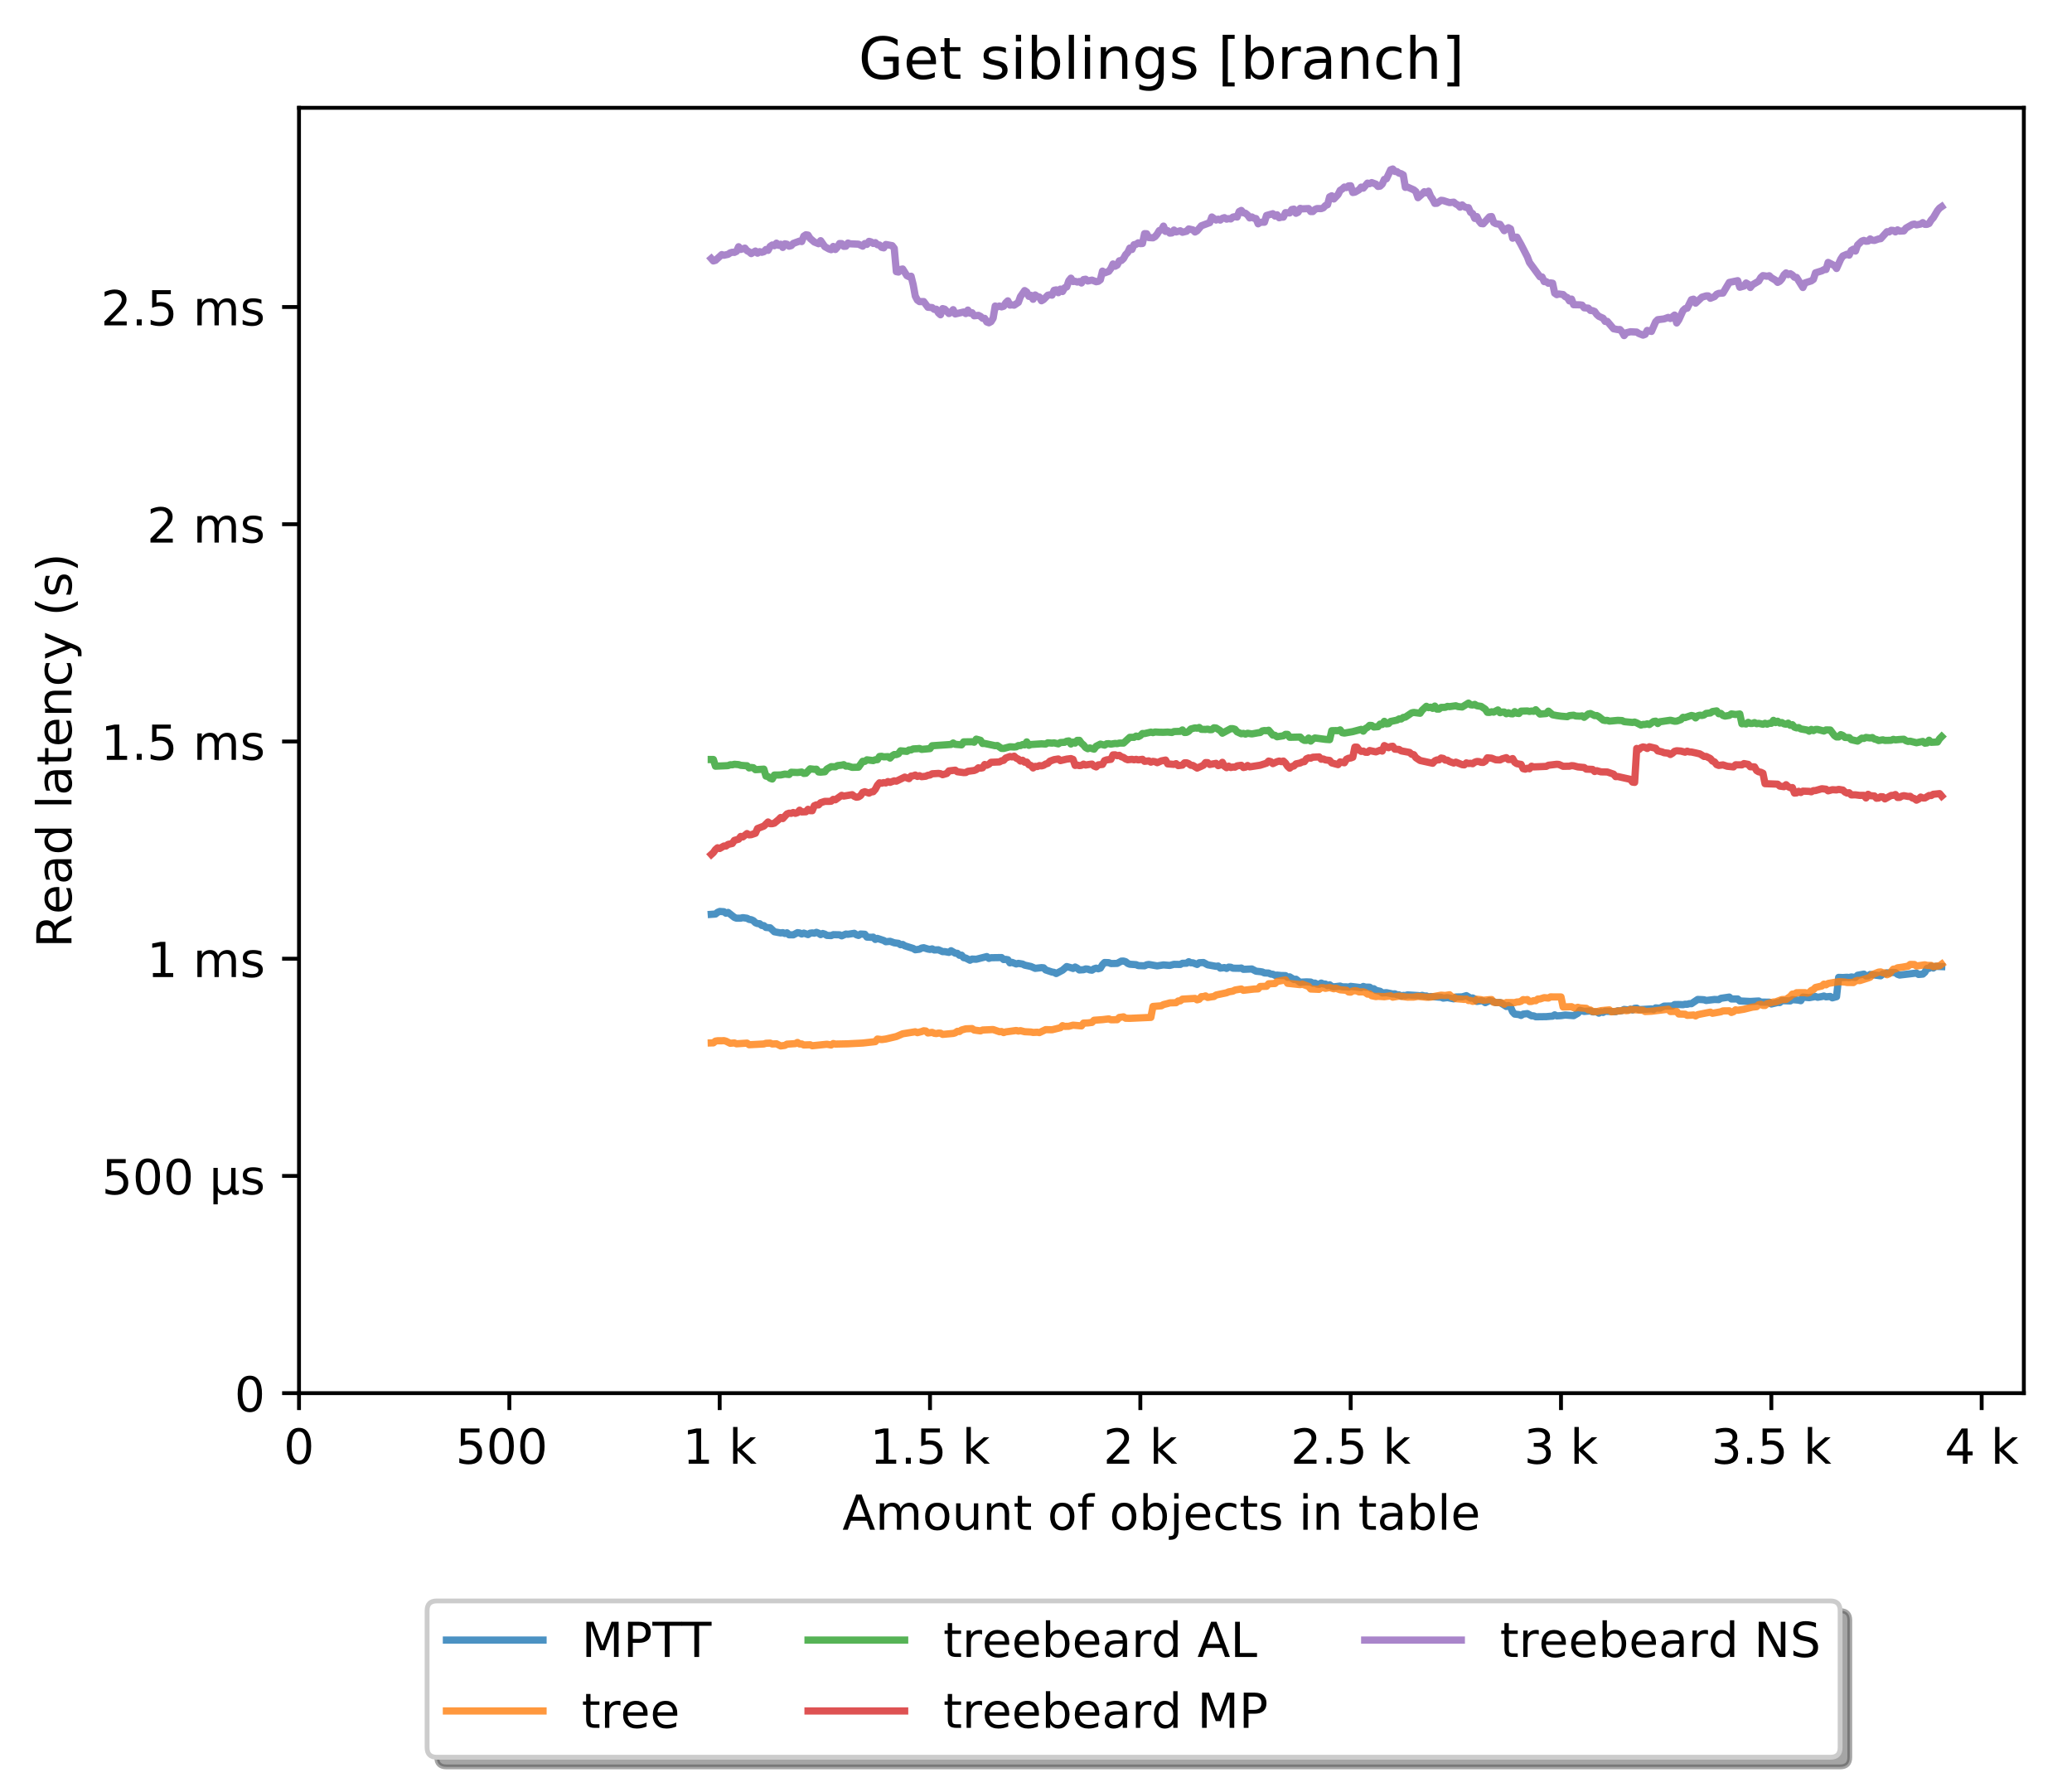 <?xml version="1.0" encoding="utf-8" standalone="no"?>
<!DOCTYPE svg PUBLIC "-//W3C//DTD SVG 1.1//EN"
  "http://www.w3.org/Graphics/SVG/1.1/DTD/svg11.dtd">
<!-- Created with matplotlib (http://matplotlib.org/) -->
<svg height="371pt" version="1.1" viewBox="0 0 429 371" width="429pt" xmlns="http://www.w3.org/2000/svg" xmlns:xlink="http://www.w3.org/1999/xlink">
 <defs>
  <style type="text/css">
*{stroke-linecap:butt;stroke-linejoin:round;}
  </style>
 </defs>
 <g id="figure_1">
  <g id="patch_1">
   <path d="M 0 371.002 
L 429.729 371.002 
L 429.729 0 
L 0 0 
z
" style="fill:#ffffff;"/>
  </g>
  <g id="axes_1">
   <g id="patch_2">
    <path d="M 61.909 288.43 
L 419.029 288.43 
L 419.029 22.318 
L 61.909 22.318 
z
" style="fill:#ffffff;"/>
   </g>
   <g id="matplotlib.axis_1">
    <g id="xtick_1">
     <g id="line2d_1">
      <defs>
       <path d="M 0 0 
L 0 3.5 
" id="mb710f65543" style="stroke:#000000;stroke-width:0.8;"/>
      </defs>
      <g>
       <use style="stroke:#000000;stroke-width:0.8;" x="61.909" xlink:href="#mb710f65543" y="288.43"/>
      </g>
     </g>
     <g id="text_1">
      <!-- 0 -->
      <defs>
       <path d="M 31.781 66.406 
Q 24.172 66.406 20.328 58.906 
Q 16.5 51.422 16.5 36.375 
Q 16.5 21.391 20.328 13.891 
Q 24.172 6.391 31.781 6.391 
Q 39.453 6.391 43.281 13.891 
Q 47.125 21.391 47.125 36.375 
Q 47.125 51.422 43.281 58.906 
Q 39.453 66.406 31.781 66.406 
z
M 31.781 74.219 
Q 44.047 74.219 50.516 64.516 
Q 56.984 54.828 56.984 36.375 
Q 56.984 17.969 50.516 8.266 
Q 44.047 -1.422 31.781 -1.422 
Q 19.531 -1.422 13.062 8.266 
Q 6.594 17.969 6.594 36.375 
Q 6.594 54.828 13.062 64.516 
Q 19.531 74.219 31.781 74.219 
z
" id="DejaVuSans-30"/>
      </defs>
      <g transform="translate(58.728 303.029)scale(0.1 -0.1)">
       <use xlink:href="#DejaVuSans-30"/>
      </g>
     </g>
    </g>
    <g id="xtick_2">
     <g id="line2d_2">
      <g>
       <use style="stroke:#000000;stroke-width:0.8;" x="105.458" xlink:href="#mb710f65543" y="288.43"/>
      </g>
     </g>
     <g id="text_2">
      <!-- 500  -->
      <defs>
       <path d="M 10.797 72.906 
L 49.516 72.906 
L 49.516 64.594 
L 19.828 64.594 
L 19.828 46.734 
Q 21.969 47.469 24.109 47.828 
Q 26.266 48.188 28.422 48.188 
Q 40.625 48.188 47.75 41.5 
Q 54.891 34.812 54.891 23.391 
Q 54.891 11.625 47.562 5.094 
Q 40.234 -1.422 26.906 -1.422 
Q 22.312 -1.422 17.547 -0.641 
Q 12.797 0.141 7.719 1.703 
L 7.719 11.625 
Q 12.109 9.234 16.797 8.062 
Q 21.484 6.891 26.703 6.891 
Q 35.156 6.891 40.078 11.328 
Q 45.016 15.766 45.016 23.391 
Q 45.016 31 40.078 35.438 
Q 35.156 39.891 26.703 39.891 
Q 22.75 39.891 18.812 39.016 
Q 14.891 38.141 10.797 36.281 
z
" id="DejaVuSans-35"/>
       <path id="DejaVuSans-20"/>
      </defs>
      <g transform="translate(94.325 303.029)scale(0.1 -0.1)">
       <use xlink:href="#DejaVuSans-35"/>
       <use x="63.623" xlink:href="#DejaVuSans-30"/>
       <use x="127.246" xlink:href="#DejaVuSans-30"/>
       <use x="190.869" xlink:href="#DejaVuSans-20"/>
      </g>
     </g>
    </g>
    <g id="xtick_3">
     <g id="line2d_3">
      <g>
       <use style="stroke:#000000;stroke-width:0.8;" x="149.007" xlink:href="#mb710f65543" y="288.43"/>
      </g>
     </g>
     <g id="text_3">
      <!-- 1 k -->
      <defs>
       <path d="M 12.406 8.297 
L 28.516 8.297 
L 28.516 63.922 
L 10.984 60.406 
L 10.984 69.391 
L 28.422 72.906 
L 38.281 72.906 
L 38.281 8.297 
L 54.391 8.297 
L 54.391 0 
L 12.406 0 
z
" id="DejaVuSans-31"/>
       <path d="M 9.078 75.984 
L 18.109 75.984 
L 18.109 31.109 
L 44.922 54.688 
L 56.391 54.688 
L 27.391 29.109 
L 57.625 0 
L 45.906 0 
L 18.109 26.703 
L 18.109 0 
L 9.078 0 
z
" id="DejaVuSans-6b"/>
      </defs>
      <g transform="translate(141.341 303.029)scale(0.1 -0.1)">
       <use xlink:href="#DejaVuSans-31"/>
       <use x="63.623" xlink:href="#DejaVuSans-20"/>
       <use x="95.41" xlink:href="#DejaVuSans-6b"/>
      </g>
     </g>
    </g>
    <g id="xtick_4">
     <g id="line2d_4">
      <g>
       <use style="stroke:#000000;stroke-width:0.8;" x="192.555" xlink:href="#mb710f65543" y="288.43"/>
      </g>
     </g>
     <g id="text_4">
      <!-- 1.5 k -->
      <defs>
       <path d="M 10.688 12.406 
L 21 12.406 
L 21 0 
L 10.688 0 
z
" id="DejaVuSans-2e"/>
      </defs>
      <g transform="translate(180.119 303.029)scale(0.1 -0.1)">
       <use xlink:href="#DejaVuSans-31"/>
       <use x="63.623" xlink:href="#DejaVuSans-2e"/>
       <use x="95.41" xlink:href="#DejaVuSans-35"/>
       <use x="159.033" xlink:href="#DejaVuSans-20"/>
       <use x="190.82" xlink:href="#DejaVuSans-6b"/>
      </g>
     </g>
    </g>
    <g id="xtick_5">
     <g id="line2d_5">
      <g>
       <use style="stroke:#000000;stroke-width:0.8;" x="236.104" xlink:href="#mb710f65543" y="288.43"/>
      </g>
     </g>
     <g id="text_5">
      <!-- 2 k -->
      <defs>
       <path d="M 19.188 8.297 
L 53.609 8.297 
L 53.609 0 
L 7.328 0 
L 7.328 8.297 
Q 12.938 14.109 22.625 23.891 
Q 32.328 33.688 34.812 36.531 
Q 39.547 41.844 41.422 45.531 
Q 43.312 49.219 43.312 52.781 
Q 43.312 58.594 39.234 62.25 
Q 35.156 65.922 28.609 65.922 
Q 23.969 65.922 18.812 64.312 
Q 13.672 62.703 7.812 59.422 
L 7.812 69.391 
Q 13.766 71.781 18.938 73 
Q 24.125 74.219 28.422 74.219 
Q 39.75 74.219 46.484 68.547 
Q 53.219 62.891 53.219 53.422 
Q 53.219 48.922 51.531 44.891 
Q 49.859 40.875 45.406 35.406 
Q 44.188 33.984 37.641 27.219 
Q 31.109 20.453 19.188 8.297 
z
" id="DejaVuSans-32"/>
      </defs>
      <g transform="translate(228.438 303.029)scale(0.1 -0.1)">
       <use xlink:href="#DejaVuSans-32"/>
       <use x="63.623" xlink:href="#DejaVuSans-20"/>
       <use x="95.41" xlink:href="#DejaVuSans-6b"/>
      </g>
     </g>
    </g>
    <g id="xtick_6">
     <g id="line2d_6">
      <g>
       <use style="stroke:#000000;stroke-width:0.8;" x="279.652" xlink:href="#mb710f65543" y="288.43"/>
      </g>
     </g>
     <g id="text_6">
      <!-- 2.5 k -->
      <g transform="translate(267.216 303.029)scale(0.1 -0.1)">
       <use xlink:href="#DejaVuSans-32"/>
       <use x="63.623" xlink:href="#DejaVuSans-2e"/>
       <use x="95.41" xlink:href="#DejaVuSans-35"/>
       <use x="159.033" xlink:href="#DejaVuSans-20"/>
       <use x="190.82" xlink:href="#DejaVuSans-6b"/>
      </g>
     </g>
    </g>
    <g id="xtick_7">
     <g id="line2d_7">
      <g>
       <use style="stroke:#000000;stroke-width:0.8;" x="323.201" xlink:href="#mb710f65543" y="288.43"/>
      </g>
     </g>
     <g id="text_7">
      <!-- 3 k -->
      <defs>
       <path d="M 40.578 39.312 
Q 47.656 37.797 51.625 33 
Q 55.609 28.219 55.609 21.188 
Q 55.609 10.406 48.188 4.484 
Q 40.766 -1.422 27.094 -1.422 
Q 22.516 -1.422 17.656 -0.516 
Q 12.797 0.391 7.625 2.203 
L 7.625 11.719 
Q 11.719 9.328 16.594 8.109 
Q 21.484 6.891 26.812 6.891 
Q 36.078 6.891 40.938 10.547 
Q 45.797 14.203 45.797 21.188 
Q 45.797 27.641 41.281 31.266 
Q 36.766 34.906 28.719 34.906 
L 20.219 34.906 
L 20.219 43.016 
L 29.109 43.016 
Q 36.375 43.016 40.234 45.922 
Q 44.094 48.828 44.094 54.297 
Q 44.094 59.906 40.109 62.906 
Q 36.141 65.922 28.719 65.922 
Q 24.656 65.922 20.016 65.031 
Q 15.375 64.156 9.812 62.312 
L 9.812 71.094 
Q 15.438 72.656 20.344 73.438 
Q 25.25 74.219 29.594 74.219 
Q 40.828 74.219 47.359 69.109 
Q 53.906 64.016 53.906 55.328 
Q 53.906 49.266 50.438 45.094 
Q 46.969 40.922 40.578 39.312 
z
" id="DejaVuSans-33"/>
      </defs>
      <g transform="translate(315.535 303.029)scale(0.1 -0.1)">
       <use xlink:href="#DejaVuSans-33"/>
       <use x="63.623" xlink:href="#DejaVuSans-20"/>
       <use x="95.41" xlink:href="#DejaVuSans-6b"/>
      </g>
     </g>
    </g>
    <g id="xtick_8">
     <g id="line2d_8">
      <g>
       <use style="stroke:#000000;stroke-width:0.8;" x="366.749" xlink:href="#mb710f65543" y="288.43"/>
      </g>
     </g>
     <g id="text_8">
      <!-- 3.5 k -->
      <g transform="translate(354.313 303.029)scale(0.1 -0.1)">
       <use xlink:href="#DejaVuSans-33"/>
       <use x="63.623" xlink:href="#DejaVuSans-2e"/>
       <use x="95.41" xlink:href="#DejaVuSans-35"/>
       <use x="159.033" xlink:href="#DejaVuSans-20"/>
       <use x="190.82" xlink:href="#DejaVuSans-6b"/>
      </g>
     </g>
    </g>
    <g id="xtick_9">
     <g id="line2d_9">
      <g>
       <use style="stroke:#000000;stroke-width:0.8;" x="410.298" xlink:href="#mb710f65543" y="288.43"/>
      </g>
     </g>
     <g id="text_9">
      <!-- 4 k -->
      <defs>
       <path d="M 37.797 64.312 
L 12.891 25.391 
L 37.797 25.391 
z
M 35.203 72.906 
L 47.609 72.906 
L 47.609 25.391 
L 58.016 25.391 
L 58.016 17.188 
L 47.609 17.188 
L 47.609 0 
L 37.797 0 
L 37.797 17.188 
L 4.891 17.188 
L 4.891 26.703 
z
" id="DejaVuSans-34"/>
      </defs>
      <g transform="translate(402.632 303.029)scale(0.1 -0.1)">
       <use xlink:href="#DejaVuSans-34"/>
       <use x="63.623" xlink:href="#DejaVuSans-20"/>
       <use x="95.41" xlink:href="#DejaVuSans-6b"/>
      </g>
     </g>
    </g>
    <g id="text_10">
     <!-- Amount of objects in table -->
     <defs>
      <path d="M 34.188 63.188 
L 20.797 26.906 
L 47.609 26.906 
z
M 28.609 72.906 
L 39.797 72.906 
L 67.578 0 
L 57.328 0 
L 50.688 18.703 
L 17.828 18.703 
L 11.188 0 
L 0.781 0 
z
" id="DejaVuSans-41"/>
      <path d="M 52 44.188 
Q 55.375 50.25 60.062 53.125 
Q 64.75 56 71.094 56 
Q 79.641 56 84.281 50.016 
Q 88.922 44.047 88.922 33.016 
L 88.922 0 
L 79.891 0 
L 79.891 32.719 
Q 79.891 40.578 77.094 44.375 
Q 74.312 48.188 68.609 48.188 
Q 61.625 48.188 57.562 43.547 
Q 53.516 38.922 53.516 30.906 
L 53.516 0 
L 44.484 0 
L 44.484 32.719 
Q 44.484 40.625 41.703 44.406 
Q 38.922 48.188 33.109 48.188 
Q 26.219 48.188 22.156 43.531 
Q 18.109 38.875 18.109 30.906 
L 18.109 0 
L 9.078 0 
L 9.078 54.688 
L 18.109 54.688 
L 18.109 46.188 
Q 21.188 51.219 25.484 53.609 
Q 29.781 56 35.688 56 
Q 41.656 56 45.828 52.969 
Q 50 49.953 52 44.188 
z
" id="DejaVuSans-6d"/>
      <path d="M 30.609 48.391 
Q 23.391 48.391 19.188 42.75 
Q 14.984 37.109 14.984 27.297 
Q 14.984 17.484 19.156 11.844 
Q 23.344 6.203 30.609 6.203 
Q 37.797 6.203 41.984 11.859 
Q 46.188 17.531 46.188 27.297 
Q 46.188 37.016 41.984 42.703 
Q 37.797 48.391 30.609 48.391 
z
M 30.609 56 
Q 42.328 56 49.016 48.375 
Q 55.719 40.766 55.719 27.297 
Q 55.719 13.875 49.016 6.219 
Q 42.328 -1.422 30.609 -1.422 
Q 18.844 -1.422 12.172 6.219 
Q 5.516 13.875 5.516 27.297 
Q 5.516 40.766 12.172 48.375 
Q 18.844 56 30.609 56 
z
" id="DejaVuSans-6f"/>
      <path d="M 8.5 21.578 
L 8.5 54.688 
L 17.484 54.688 
L 17.484 21.922 
Q 17.484 14.156 20.5 10.266 
Q 23.531 6.391 29.594 6.391 
Q 36.859 6.391 41.078 11.031 
Q 45.312 15.672 45.312 23.688 
L 45.312 54.688 
L 54.297 54.688 
L 54.297 0 
L 45.312 0 
L 45.312 8.406 
Q 42.047 3.422 37.719 1 
Q 33.406 -1.422 27.688 -1.422 
Q 18.266 -1.422 13.375 4.438 
Q 8.5 10.297 8.5 21.578 
z
M 31.109 56 
z
" id="DejaVuSans-75"/>
      <path d="M 54.891 33.016 
L 54.891 0 
L 45.906 0 
L 45.906 32.719 
Q 45.906 40.484 42.875 44.328 
Q 39.844 48.188 33.797 48.188 
Q 26.516 48.188 22.312 43.547 
Q 18.109 38.922 18.109 30.906 
L 18.109 0 
L 9.078 0 
L 9.078 54.688 
L 18.109 54.688 
L 18.109 46.188 
Q 21.344 51.125 25.703 53.562 
Q 30.078 56 35.797 56 
Q 45.219 56 50.047 50.172 
Q 54.891 44.344 54.891 33.016 
z
" id="DejaVuSans-6e"/>
      <path d="M 18.312 70.219 
L 18.312 54.688 
L 36.812 54.688 
L 36.812 47.703 
L 18.312 47.703 
L 18.312 18.016 
Q 18.312 11.328 20.141 9.422 
Q 21.969 7.516 27.594 7.516 
L 36.812 7.516 
L 36.812 0 
L 27.594 0 
Q 17.188 0 13.234 3.875 
Q 9.281 7.766 9.281 18.016 
L 9.281 47.703 
L 2.688 47.703 
L 2.688 54.688 
L 9.281 54.688 
L 9.281 70.219 
z
" id="DejaVuSans-74"/>
      <path d="M 37.109 75.984 
L 37.109 68.5 
L 28.516 68.5 
Q 23.688 68.5 21.797 66.547 
Q 19.922 64.594 19.922 59.516 
L 19.922 54.688 
L 34.719 54.688 
L 34.719 47.703 
L 19.922 47.703 
L 19.922 0 
L 10.891 0 
L 10.891 47.703 
L 2.297 47.703 
L 2.297 54.688 
L 10.891 54.688 
L 10.891 58.5 
Q 10.891 67.625 15.141 71.797 
Q 19.391 75.984 28.609 75.984 
z
" id="DejaVuSans-66"/>
      <path d="M 48.688 27.297 
Q 48.688 37.203 44.609 42.844 
Q 40.531 48.484 33.406 48.484 
Q 26.266 48.484 22.188 42.844 
Q 18.109 37.203 18.109 27.297 
Q 18.109 17.391 22.188 11.75 
Q 26.266 6.109 33.406 6.109 
Q 40.531 6.109 44.609 11.75 
Q 48.688 17.391 48.688 27.297 
z
M 18.109 46.391 
Q 20.953 51.266 25.266 53.625 
Q 29.594 56 35.594 56 
Q 45.562 56 51.781 48.094 
Q 58.016 40.188 58.016 27.297 
Q 58.016 14.406 51.781 6.484 
Q 45.562 -1.422 35.594 -1.422 
Q 29.594 -1.422 25.266 0.953 
Q 20.953 3.328 18.109 8.203 
L 18.109 0 
L 9.078 0 
L 9.078 75.984 
L 18.109 75.984 
z
" id="DejaVuSans-62"/>
      <path d="M 9.422 54.688 
L 18.406 54.688 
L 18.406 -0.984 
Q 18.406 -11.422 14.422 -16.109 
Q 10.453 -20.797 1.609 -20.797 
L -1.812 -20.797 
L -1.812 -13.188 
L 0.594 -13.188 
Q 5.719 -13.188 7.562 -10.812 
Q 9.422 -8.453 9.422 -0.984 
z
M 9.422 75.984 
L 18.406 75.984 
L 18.406 64.594 
L 9.422 64.594 
z
" id="DejaVuSans-6a"/>
      <path d="M 56.203 29.594 
L 56.203 25.203 
L 14.891 25.203 
Q 15.484 15.922 20.484 11.062 
Q 25.484 6.203 34.422 6.203 
Q 39.594 6.203 44.453 7.469 
Q 49.312 8.734 54.109 11.281 
L 54.109 2.781 
Q 49.266 0.734 44.188 -0.344 
Q 39.109 -1.422 33.891 -1.422 
Q 20.797 -1.422 13.156 6.188 
Q 5.516 13.812 5.516 26.812 
Q 5.516 40.234 12.766 48.109 
Q 20.016 56 32.328 56 
Q 43.359 56 49.781 48.891 
Q 56.203 41.797 56.203 29.594 
z
M 47.219 32.234 
Q 47.125 39.594 43.094 43.984 
Q 39.062 48.391 32.422 48.391 
Q 24.906 48.391 20.391 44.141 
Q 15.875 39.891 15.188 32.172 
z
" id="DejaVuSans-65"/>
      <path d="M 48.781 52.594 
L 48.781 44.188 
Q 44.969 46.297 41.141 47.344 
Q 37.312 48.391 33.406 48.391 
Q 24.656 48.391 19.812 42.844 
Q 14.984 37.312 14.984 27.297 
Q 14.984 17.281 19.812 11.734 
Q 24.656 6.203 33.406 6.203 
Q 37.312 6.203 41.141 7.25 
Q 44.969 8.297 48.781 10.406 
L 48.781 2.094 
Q 45.016 0.344 40.984 -0.531 
Q 36.969 -1.422 32.422 -1.422 
Q 20.062 -1.422 12.781 6.344 
Q 5.516 14.109 5.516 27.297 
Q 5.516 40.672 12.859 48.328 
Q 20.219 56 33.016 56 
Q 37.156 56 41.109 55.141 
Q 45.062 54.297 48.781 52.594 
z
" id="DejaVuSans-63"/>
      <path d="M 44.281 53.078 
L 44.281 44.578 
Q 40.484 46.531 36.375 47.5 
Q 32.281 48.484 27.875 48.484 
Q 21.188 48.484 17.844 46.438 
Q 14.5 44.391 14.5 40.281 
Q 14.5 37.156 16.891 35.375 
Q 19.281 33.594 26.516 31.984 
L 29.594 31.297 
Q 39.156 29.25 43.188 25.516 
Q 47.219 21.781 47.219 15.094 
Q 47.219 7.469 41.188 3.016 
Q 35.156 -1.422 24.609 -1.422 
Q 20.219 -1.422 15.453 -0.562 
Q 10.688 0.297 5.422 2 
L 5.422 11.281 
Q 10.406 8.688 15.234 7.391 
Q 20.062 6.109 24.812 6.109 
Q 31.156 6.109 34.562 8.281 
Q 37.984 10.453 37.984 14.406 
Q 37.984 18.062 35.516 20.016 
Q 33.062 21.969 24.703 23.781 
L 21.578 24.516 
Q 13.234 26.266 9.516 29.906 
Q 5.812 33.547 5.812 39.891 
Q 5.812 47.609 11.281 51.797 
Q 16.75 56 26.812 56 
Q 31.781 56 36.172 55.266 
Q 40.578 54.547 44.281 53.078 
z
" id="DejaVuSans-73"/>
      <path d="M 9.422 54.688 
L 18.406 54.688 
L 18.406 0 
L 9.422 0 
z
M 9.422 75.984 
L 18.406 75.984 
L 18.406 64.594 
L 9.422 64.594 
z
" id="DejaVuSans-69"/>
      <path d="M 34.281 27.484 
Q 23.391 27.484 19.188 25 
Q 14.984 22.516 14.984 16.5 
Q 14.984 11.719 18.141 8.906 
Q 21.297 6.109 26.703 6.109 
Q 34.188 6.109 38.703 11.406 
Q 43.219 16.703 43.219 25.484 
L 43.219 27.484 
z
M 52.203 31.203 
L 52.203 0 
L 43.219 0 
L 43.219 8.297 
Q 40.141 3.328 35.547 0.953 
Q 30.953 -1.422 24.312 -1.422 
Q 15.922 -1.422 10.953 3.297 
Q 6 8.016 6 15.922 
Q 6 25.141 12.172 29.828 
Q 18.359 34.516 30.609 34.516 
L 43.219 34.516 
L 43.219 35.406 
Q 43.219 41.609 39.141 45 
Q 35.062 48.391 27.688 48.391 
Q 23 48.391 18.547 47.266 
Q 14.109 46.141 10.016 43.891 
L 10.016 52.203 
Q 14.938 54.109 19.578 55.047 
Q 24.219 56 28.609 56 
Q 40.484 56 46.344 49.844 
Q 52.203 43.703 52.203 31.203 
z
" id="DejaVuSans-61"/>
      <path d="M 9.422 75.984 
L 18.406 75.984 
L 18.406 0 
L 9.422 0 
z
" id="DejaVuSans-6c"/>
     </defs>
     <g transform="translate(174.411 316.707)scale(0.1 -0.1)">
      <use xlink:href="#DejaVuSans-41"/>
      <use x="68.408" xlink:href="#DejaVuSans-6d"/>
      <use x="165.82" xlink:href="#DejaVuSans-6f"/>
      <use x="227.002" xlink:href="#DejaVuSans-75"/>
      <use x="290.381" xlink:href="#DejaVuSans-6e"/>
      <use x="353.76" xlink:href="#DejaVuSans-74"/>
      <use x="392.969" xlink:href="#DejaVuSans-20"/>
      <use x="424.756" xlink:href="#DejaVuSans-6f"/>
      <use x="485.938" xlink:href="#DejaVuSans-66"/>
      <use x="521.143" xlink:href="#DejaVuSans-20"/>
      <use x="552.93" xlink:href="#DejaVuSans-6f"/>
      <use x="614.111" xlink:href="#DejaVuSans-62"/>
      <use x="677.588" xlink:href="#DejaVuSans-6a"/>
      <use x="705.371" xlink:href="#DejaVuSans-65"/>
      <use x="766.895" xlink:href="#DejaVuSans-63"/>
      <use x="821.875" xlink:href="#DejaVuSans-74"/>
      <use x="861.084" xlink:href="#DejaVuSans-73"/>
      <use x="913.184" xlink:href="#DejaVuSans-20"/>
      <use x="944.971" xlink:href="#DejaVuSans-69"/>
      <use x="972.754" xlink:href="#DejaVuSans-6e"/>
      <use x="1036.133" xlink:href="#DejaVuSans-20"/>
      <use x="1067.92" xlink:href="#DejaVuSans-74"/>
      <use x="1107.129" xlink:href="#DejaVuSans-61"/>
      <use x="1168.408" xlink:href="#DejaVuSans-62"/>
      <use x="1231.885" xlink:href="#DejaVuSans-6c"/>
      <use x="1259.668" xlink:href="#DejaVuSans-65"/>
     </g>
    </g>
   </g>
   <g id="matplotlib.axis_2">
    <g id="ytick_1">
     <g id="line2d_10">
      <defs>
       <path d="M 0 0 
L -3.5 0 
" id="mf407f5efe0" style="stroke:#000000;stroke-width:0.8;"/>
      </defs>
      <g>
       <use style="stroke:#000000;stroke-width:0.8;" x="61.909" xlink:href="#mf407f5efe0" y="288.43"/>
      </g>
     </g>
     <g id="text_11">
      <!-- 0 -->
      <g transform="translate(48.547 292.229)scale(0.1 -0.1)">
       <use xlink:href="#DejaVuSans-30"/>
      </g>
     </g>
    </g>
    <g id="ytick_2">
     <g id="line2d_11">
      <g>
       <use style="stroke:#000000;stroke-width:0.8;" x="61.909" xlink:href="#mf407f5efe0" y="243.456"/>
      </g>
     </g>
     <g id="text_12">
      <!-- 500 µs -->
      <defs>
       <path d="M 8.5 -20.797 
L 8.5 54.688 
L 17.484 54.688 
L 17.484 20.703 
Q 17.484 13.625 20.844 10 
Q 24.219 6.391 30.812 6.391 
Q 38.031 6.391 41.672 10.484 
Q 45.312 14.594 45.312 22.797 
L 45.312 54.688 
L 54.297 54.688 
L 54.297 12.594 
Q 54.297 9.672 55.141 8.281 
Q 56 6.891 57.812 6.891 
Q 58.25 6.891 59.031 7.156 
Q 59.812 7.422 61.188 8.016 
L 61.188 0.781 
Q 59.188 -0.344 57.391 -0.875 
Q 55.609 -1.422 53.906 -1.422 
Q 50.531 -1.422 48.531 0.484 
Q 46.531 2.391 45.797 6.297 
Q 43.359 2.438 39.812 0.5 
Q 36.281 -1.422 31.5 -1.422 
Q 26.516 -1.422 23.016 0.484 
Q 19.531 2.391 17.484 6.203 
L 17.484 -20.797 
z
" id="DejaVuSans-b5"/>
      </defs>
      <g transform="translate(21.072 247.256)scale(0.1 -0.1)">
       <use xlink:href="#DejaVuSans-35"/>
       <use x="63.623" xlink:href="#DejaVuSans-30"/>
       <use x="127.246" xlink:href="#DejaVuSans-30"/>
       <use x="190.869" xlink:href="#DejaVuSans-20"/>
       <use x="222.656" xlink:href="#DejaVuSans-b5"/>
       <use x="286.279" xlink:href="#DejaVuSans-73"/>
      </g>
     </g>
    </g>
    <g id="ytick_3">
     <g id="line2d_12">
      <g>
       <use style="stroke:#000000;stroke-width:0.8;" x="61.909" xlink:href="#mf407f5efe0" y="198.483"/>
      </g>
     </g>
     <g id="text_13">
      <!-- 1 ms -->
      <g transform="translate(30.419 202.282)scale(0.1 -0.1)">
       <use xlink:href="#DejaVuSans-31"/>
       <use x="63.623" xlink:href="#DejaVuSans-20"/>
       <use x="95.41" xlink:href="#DejaVuSans-6d"/>
       <use x="192.822" xlink:href="#DejaVuSans-73"/>
      </g>
     </g>
    </g>
    <g id="ytick_4">
     <g id="line2d_13">
      <g>
       <use style="stroke:#000000;stroke-width:0.8;" x="61.909" xlink:href="#mf407f5efe0" y="153.509"/>
      </g>
     </g>
     <g id="text_14">
      <!-- 1.5 ms -->
      <g transform="translate(20.878 157.308)scale(0.1 -0.1)">
       <use xlink:href="#DejaVuSans-31"/>
       <use x="63.623" xlink:href="#DejaVuSans-2e"/>
       <use x="95.41" xlink:href="#DejaVuSans-35"/>
       <use x="159.033" xlink:href="#DejaVuSans-20"/>
       <use x="190.82" xlink:href="#DejaVuSans-6d"/>
       <use x="288.232" xlink:href="#DejaVuSans-73"/>
      </g>
     </g>
    </g>
    <g id="ytick_5">
     <g id="line2d_14">
      <g>
       <use style="stroke:#000000;stroke-width:0.8;" x="61.909" xlink:href="#mf407f5efe0" y="108.536"/>
      </g>
     </g>
     <g id="text_15">
      <!-- 2 ms -->
      <g transform="translate(30.419 112.335)scale(0.1 -0.1)">
       <use xlink:href="#DejaVuSans-32"/>
       <use x="63.623" xlink:href="#DejaVuSans-20"/>
       <use x="95.41" xlink:href="#DejaVuSans-6d"/>
       <use x="192.822" xlink:href="#DejaVuSans-73"/>
      </g>
     </g>
    </g>
    <g id="ytick_6">
     <g id="line2d_15">
      <g>
       <use style="stroke:#000000;stroke-width:0.8;" x="61.909" xlink:href="#mf407f5efe0" y="63.562"/>
      </g>
     </g>
     <g id="text_16">
      <!-- 2.5 ms -->
      <g transform="translate(20.878 67.361)scale(0.1 -0.1)">
       <use xlink:href="#DejaVuSans-32"/>
       <use x="63.623" xlink:href="#DejaVuSans-2e"/>
       <use x="95.41" xlink:href="#DejaVuSans-35"/>
       <use x="159.033" xlink:href="#DejaVuSans-20"/>
       <use x="190.82" xlink:href="#DejaVuSans-6d"/>
       <use x="288.232" xlink:href="#DejaVuSans-73"/>
      </g>
     </g>
    </g>
    <g id="text_17">
     <!-- Read latency (s) -->
     <defs>
      <path d="M 44.391 34.188 
Q 47.562 33.109 50.562 29.594 
Q 53.562 26.078 56.594 19.922 
L 66.609 0 
L 56 0 
L 46.688 18.703 
Q 43.062 26.031 39.672 28.422 
Q 36.281 30.812 30.422 30.812 
L 19.672 30.812 
L 19.672 0 
L 9.812 0 
L 9.812 72.906 
L 32.078 72.906 
Q 44.578 72.906 50.734 67.672 
Q 56.891 62.453 56.891 51.906 
Q 56.891 45.016 53.688 40.469 
Q 50.484 35.938 44.391 34.188 
z
M 19.672 64.797 
L 19.672 38.922 
L 32.078 38.922 
Q 39.203 38.922 42.844 42.219 
Q 46.484 45.516 46.484 51.906 
Q 46.484 58.297 42.844 61.547 
Q 39.203 64.797 32.078 64.797 
z
" id="DejaVuSans-52"/>
      <path d="M 45.406 46.391 
L 45.406 75.984 
L 54.391 75.984 
L 54.391 0 
L 45.406 0 
L 45.406 8.203 
Q 42.578 3.328 38.25 0.953 
Q 33.938 -1.422 27.875 -1.422 
Q 17.969 -1.422 11.734 6.484 
Q 5.516 14.406 5.516 27.297 
Q 5.516 40.188 11.734 48.094 
Q 17.969 56 27.875 56 
Q 33.938 56 38.25 53.625 
Q 42.578 51.266 45.406 46.391 
z
M 14.797 27.297 
Q 14.797 17.391 18.875 11.75 
Q 22.953 6.109 30.078 6.109 
Q 37.203 6.109 41.297 11.75 
Q 45.406 17.391 45.406 27.297 
Q 45.406 37.203 41.297 42.844 
Q 37.203 48.484 30.078 48.484 
Q 22.953 48.484 18.875 42.844 
Q 14.797 37.203 14.797 27.297 
z
" id="DejaVuSans-64"/>
      <path d="M 32.172 -5.078 
Q 28.375 -14.844 24.75 -17.812 
Q 21.141 -20.797 15.094 -20.797 
L 7.906 -20.797 
L 7.906 -13.281 
L 13.188 -13.281 
Q 16.891 -13.281 18.938 -11.516 
Q 21 -9.766 23.484 -3.219 
L 25.094 0.875 
L 2.984 54.688 
L 12.5 54.688 
L 29.594 11.922 
L 46.688 54.688 
L 56.203 54.688 
z
" id="DejaVuSans-79"/>
      <path d="M 31 75.875 
Q 24.469 64.656 21.281 53.656 
Q 18.109 42.672 18.109 31.391 
Q 18.109 20.125 21.312 9.062 
Q 24.516 -2 31 -13.188 
L 23.188 -13.188 
Q 15.875 -1.703 12.234 9.375 
Q 8.594 20.453 8.594 31.391 
Q 8.594 42.281 12.203 53.312 
Q 15.828 64.359 23.188 75.875 
z
" id="DejaVuSans-28"/>
      <path d="M 8.016 75.875 
L 15.828 75.875 
Q 23.141 64.359 26.781 53.312 
Q 30.422 42.281 30.422 31.391 
Q 30.422 20.453 26.781 9.375 
Q 23.141 -1.703 15.828 -13.188 
L 8.016 -13.188 
Q 14.5 -2 17.703 9.062 
Q 20.906 20.125 20.906 31.391 
Q 20.906 42.672 17.703 53.656 
Q 14.5 64.656 8.016 75.875 
z
" id="DejaVuSans-29"/>
     </defs>
     <g transform="translate(14.798 196.212)rotate(-90)scale(0.1 -0.1)">
      <use xlink:href="#DejaVuSans-52"/>
      <use x="69.42" xlink:href="#DejaVuSans-65"/>
      <use x="130.943" xlink:href="#DejaVuSans-61"/>
      <use x="192.223" xlink:href="#DejaVuSans-64"/>
      <use x="255.699" xlink:href="#DejaVuSans-20"/>
      <use x="287.486" xlink:href="#DejaVuSans-6c"/>
      <use x="315.27" xlink:href="#DejaVuSans-61"/>
      <use x="376.549" xlink:href="#DejaVuSans-74"/>
      <use x="415.758" xlink:href="#DejaVuSans-65"/>
      <use x="477.281" xlink:href="#DejaVuSans-6e"/>
      <use x="540.66" xlink:href="#DejaVuSans-63"/>
      <use x="595.641" xlink:href="#DejaVuSans-79"/>
      <use x="654.82" xlink:href="#DejaVuSans-20"/>
      <use x="686.607" xlink:href="#DejaVuSans-28"/>
      <use x="725.621" xlink:href="#DejaVuSans-73"/>
      <use x="777.721" xlink:href="#DejaVuSans-29"/>
     </g>
    </g>
   </g>
   <g id="line2d_16">
    <path clip-path="url(#p94127c73ee)" d="M 147.265 189.298 
L 148.136 189.234 
L 148.571 188.884 
L 149.007 188.699 
L 149.877 188.751 
L 150.313 189.066 
L 150.748 188.902 
L 152.055 189.929 
L 152.49 190.095 
L 153.361 190.087 
L 153.797 189.983 
L 154.668 190.104 
L 155.103 190.349 
L 155.539 190.408 
L 155.974 190.604 
L 156.41 191.041 
L 156.845 191.205 
L 157.281 191.236 
L 157.716 191.598 
L 158.152 191.635 
L 158.587 192.012 
L 159.458 192.083 
L 160.329 192.906 
L 161.636 193.147 
L 162.071 193.085 
L 162.507 193.259 
L 162.942 193.121 
L 163.378 193.532 
L 164.249 193.543 
L 165.119 193.088 
L 165.555 193.148 
L 165.99 193.367 
L 166.426 193.181 
L 167.297 193.489 
L 167.732 193.198 
L 168.168 193.141 
L 168.603 193.199 
L 169.039 193.023 
L 169.474 193.196 
L 169.91 193.494 
L 170.345 193.264 
L 170.781 193.399 
L 171.216 193.657 
L 172.087 193.699 
L 172.523 193.506 
L 173.829 193.534 
L 174.265 193.749 
L 175.136 193.377 
L 175.571 193.426 
L 176.878 193.224 
L 177.313 193.524 
L 177.749 193.663 
L 178.184 193.373 
L 179.055 193.42 
L 179.49 194.007 
L 180.361 194.053 
L 180.797 194.015 
L 181.232 194.493 
L 181.668 194.281 
L 182.974 194.712 
L 183.41 194.97 
L 184.281 194.882 
L 185.152 195.188 
L 186.023 195.297 
L 186.458 195.587 
L 186.894 195.53 
L 187.329 195.812 
L 189.071 196.358 
L 189.507 196.63 
L 190.378 196.518 
L 190.813 196.282 
L 191.249 196.208 
L 192.12 196.483 
L 192.555 196.56 
L 192.991 196.445 
L 193.426 196.671 
L 194.297 196.637 
L 195.168 197.019 
L 195.603 197.008 
L 196.474 197.173 
L 196.91 196.832 
L 197.781 197.337 
L 198.216 197.364 
L 198.652 197.772 
L 199.087 197.749 
L 199.523 198.269 
L 199.958 198.346 
L 200.829 198.797 
L 201.265 198.556 
L 202.136 198.593 
L 204.313 198.042 
L 204.749 198.414 
L 205.184 198.277 
L 207.362 198.245 
L 207.797 198.658 
L 208.233 198.62 
L 208.668 198.694 
L 209.104 199.343 
L 209.539 199.236 
L 210.41 199.569 
L 210.845 199.446 
L 211.716 199.59 
L 212.152 199.813 
L 213.458 200.095 
L 214.329 200.479 
L 215.636 200.333 
L 216.071 200.367 
L 216.507 200.808 
L 217.813 201.244 
L 218.249 201.308 
L 218.684 201.553 
L 219.991 200.861 
L 220.862 200.107 
L 221.733 200.347 
L 222.168 200.501 
L 222.604 200.204 
L 223.039 200.439 
L 223.475 200.814 
L 224.346 200.76 
L 224.781 200.598 
L 225.216 200.632 
L 225.652 200.804 
L 226.087 200.857 
L 226.523 200.57 
L 226.958 200.439 
L 227.394 200.572 
L 227.829 200.433 
L 228.265 199.725 
L 228.7 199.272 
L 229.571 199.299 
L 230.007 199.484 
L 230.878 199.465 
L 231.313 199.45 
L 232.184 198.979 
L 232.62 198.974 
L 233.055 199.094 
L 233.491 199.455 
L 233.926 199.628 
L 235.233 199.715 
L 235.668 199.91 
L 236.975 199.954 
L 237.41 199.745 
L 237.846 199.671 
L 239.588 199.97 
L 240.894 199.768 
L 242.2 199.873 
L 243.071 199.646 
L 244.378 199.672 
L 244.813 199.432 
L 245.684 199.416 
L 246.12 199.104 
L 246.555 199.322 
L 246.991 199.334 
L 247.862 199.67 
L 248.297 199.317 
L 249.168 199.272 
L 250.039 199.747 
L 251.781 200.06 
L 252.217 199.998 
L 252.652 200.432 
L 253.523 200.316 
L 253.959 200.493 
L 254.394 200.221 
L 254.83 200.246 
L 255.265 200.446 
L 256.571 200.464 
L 257.007 200.411 
L 257.442 200.683 
L 259.184 200.609 
L 260.055 201.07 
L 260.926 201.156 
L 261.362 201.23 
L 261.797 201.43 
L 262.668 201.455 
L 263.104 201.667 
L 263.539 201.703 
L 263.975 201.919 
L 264.41 201.878 
L 265.281 201.964 
L 266.152 201.982 
L 266.588 202.342 
L 267.023 202.24 
L 267.894 202.785 
L 268.33 202.729 
L 269.201 203.405 
L 269.636 203.321 
L 270.507 203.281 
L 271.378 203.318 
L 271.813 203.558 
L 272.249 203.532 
L 272.684 203.742 
L 273.12 203.789 
L 273.555 203.526 
L 273.991 203.723 
L 274.426 203.736 
L 274.862 204.057 
L 275.297 203.884 
L 275.733 204.216 
L 276.168 204.308 
L 277.475 204.152 
L 277.91 204.305 
L 278.781 204.317 
L 279.217 204.364 
L 279.652 204.21 
L 281.83 204.471 
L 282.265 204.228 
L 282.701 204.365 
L 283.572 204.379 
L 284.007 204.707 
L 284.443 204.699 
L 284.878 205.036 
L 285.749 205.226 
L 286.184 205.572 
L 287.055 205.519 
L 288.362 205.782 
L 288.797 205.757 
L 289.233 205.95 
L 289.668 205.965 
L 290.104 206.228 
L 290.539 206.075 
L 290.975 206.111 
L 291.41 205.974 
L 293.588 206.109 
L 294.023 206.167 
L 294.459 206.068 
L 294.894 206.202 
L 295.33 206.195 
L 295.765 206.4 
L 296.201 206.31 
L 298.378 206.469 
L 298.814 206.642 
L 299.685 206.531 
L 300.991 206.787 
L 301.426 206.41 
L 302.733 206.383 
L 303.604 206.133 
L 304.475 206.648 
L 304.91 206.607 
L 305.346 206.854 
L 305.781 207.33 
L 306.652 207.193 
L 307.088 207.256 
L 307.523 207.582 
L 308.394 207.149 
L 309.265 207.379 
L 309.701 207.582 
L 310.572 207.543 
L 311.878 208.369 
L 312.314 208.193 
L 312.749 208.481 
L 313.185 209.492 
L 313.62 209.951 
L 314.491 210.045 
L 314.927 210.227 
L 315.362 209.95 
L 316.233 209.848 
L 317.104 210.305 
L 317.539 210.306 
L 317.975 210.503 
L 320.152 210.476 
L 321.023 210.4 
L 321.459 210.377 
L 321.894 210.107 
L 322.33 210.318 
L 323.201 210.273 
L 324.072 210.141 
L 325.814 210.276 
L 326.685 209.78 
L 327.12 209.164 
L 327.991 209.401 
L 329.298 209.288 
L 329.733 209.492 
L 330.604 209.48 
L 331.04 209.754 
L 331.475 209.478 
L 331.91 209.604 
L 332.346 209.354 
L 334.523 209.456 
L 334.959 209.261 
L 335.394 209.308 
L 335.83 209.216 
L 336.265 208.986 
L 337.136 209.091 
L 337.572 208.921 
L 338.007 209.093 
L 338.443 208.756 
L 338.878 208.724 
L 339.314 209.028 
L 341.927 208.876 
L 342.362 208.995 
L 342.798 208.664 
L 343.669 208.724 
L 344.54 208.302 
L 346.281 208.27 
L 346.717 207.979 
L 347.588 207.964 
L 348.459 208.003 
L 348.894 207.901 
L 349.33 207.921 
L 349.765 207.789 
L 350.201 207.797 
L 351.507 206.917 
L 352.378 206.951 
L 352.814 206.983 
L 353.249 207.129 
L 354.991 206.923 
L 355.862 206.956 
L 356.298 206.682 
L 358.04 206.429 
L 358.475 206.818 
L 359.782 206.816 
L 360.217 207.226 
L 362.394 207.334 
L 364.136 207.235 
L 364.572 207.473 
L 366.314 207.479 
L 366.749 207.858 
L 368.056 207.548 
L 368.491 207.563 
L 368.927 207.168 
L 370.669 207.223 
L 371.104 206.948 
L 372.411 207.065 
L 372.846 207.172 
L 373.282 206.428 
L 374.588 206.552 
L 375.895 206.309 
L 376.33 206.467 
L 377.201 206.32 
L 377.636 206.205 
L 378.072 206.374 
L 378.943 206.296 
L 379.378 206.584 
L 380.249 206.344 
L 380.685 202.35 
L 381.556 202.381 
L 382.427 202.33 
L 382.862 202.38 
L 383.298 202.261 
L 384.169 202.364 
L 384.604 201.914 
L 385.911 201.673 
L 386.346 202.047 
L 386.782 202.038 
L 387.217 201.744 
L 389.395 202.021 
L 389.83 201.626 
L 390.266 201.627 
L 390.701 201.398 
L 391.137 201.479 
L 391.572 201.325 
L 392.443 201.353 
L 392.878 201.712 
L 393.314 201.865 
L 396.798 201.452 
L 397.233 201.744 
L 398.104 201.671 
L 398.54 201.282 
L 398.975 200.483 
L 399.411 200.487 
L 399.846 200.02 
L 400.282 200.412 
L 400.717 200.065 
L 402.024 200.116 
L 402.024 200.116 
" style="fill:none;opacity:0.8;stroke:#1f77b4;stroke-linecap:square;stroke-width:1.5;"/>
   </g>
   <g id="line2d_17">
    <path clip-path="url(#p94127c73ee)" d="M 147.265 215.918 
L 147.7 215.907 
L 148.136 215.543 
L 148.571 215.471 
L 149.442 215.473 
L 149.877 215.441 
L 150.313 215.553 
L 151.184 215.992 
L 152.055 215.918 
L 152.49 216.1 
L 154.668 215.958 
L 155.103 216.296 
L 158.152 216.133 
L 158.587 215.99 
L 159.458 215.955 
L 159.894 216.135 
L 160.765 216.096 
L 161.636 216.54 
L 162.507 216.427 
L 162.942 216.172 
L 164.684 216.062 
L 165.119 215.824 
L 165.555 216.135 
L 165.99 216.131 
L 166.426 216.342 
L 167.732 216.299 
L 168.168 216.5 
L 171.216 216.19 
L 172.087 216.348 
L 172.523 216.046 
L 172.958 216.157 
L 175.571 216.098 
L 178.62 215.944 
L 181.232 215.654 
L 181.668 215.114 
L 182.539 215.225 
L 183.41 215.108 
L 185.587 214.595 
L 186.894 214.027 
L 189.507 213.61 
L 189.942 213.794 
L 190.813 213.567 
L 191.249 213.403 
L 191.684 213.447 
L 192.12 213.861 
L 192.991 213.734 
L 193.426 213.923 
L 193.862 213.984 
L 194.297 213.882 
L 194.732 213.902 
L 195.168 214.15 
L 197.345 213.953 
L 197.781 213.829 
L 198.216 213.521 
L 198.652 213.554 
L 199.087 213.241 
L 199.958 213.002 
L 200.829 212.964 
L 201.265 212.947 
L 201.7 213.25 
L 203.007 213.427 
L 203.442 213.241 
L 204.749 213.186 
L 205.62 213.145 
L 206.926 213.6 
L 207.362 213.558 
L 207.797 213.781 
L 208.233 213.629 
L 209.104 213.518 
L 209.974 213.401 
L 210.41 213.338 
L 210.845 213.463 
L 211.281 213.378 
L 212.152 213.598 
L 213.458 213.66 
L 213.894 213.749 
L 214.765 213.705 
L 215.2 213.782 
L 216.507 213.163 
L 217.813 213.195 
L 219.555 212.772 
L 219.991 212.345 
L 220.426 212.493 
L 221.297 212.474 
L 222.168 212.242 
L 223.91 212.392 
L 224.346 211.806 
L 225.216 211.78 
L 226.087 211.675 
L 226.523 211.223 
L 228.265 211.097 
L 229.571 210.941 
L 230.007 211.125 
L 231.313 211.104 
L 231.749 210.642 
L 232.62 210.515 
L 233.055 210.804 
L 233.926 210.828 
L 238.281 210.632 
L 238.717 208.366 
L 240.023 208.265 
L 240.458 208.229 
L 240.894 207.978 
L 241.765 207.76 
L 242.2 207.627 
L 243.507 207.591 
L 243.942 207.232 
L 244.378 207.211 
L 244.813 206.853 
L 247.426 206.703 
L 247.862 206.997 
L 248.297 206.874 
L 248.733 206.337 
L 249.168 206.321 
L 249.604 206.183 
L 250.039 206.504 
L 250.91 206.359 
L 251.346 206.306 
L 251.781 206 
L 253.959 205.539 
L 254.394 205.345 
L 255.265 205.198 
L 255.7 204.968 
L 257.007 204.75 
L 257.442 205.029 
L 258.313 204.921 
L 259.62 204.769 
L 260.491 204.726 
L 260.926 204.23 
L 262.233 204.192 
L 262.668 203.678 
L 263.975 203.615 
L 264.41 203.202 
L 266.152 202.864 
L 266.588 203.574 
L 269.201 203.851 
L 269.636 203.751 
L 270.942 204.223 
L 271.378 204.755 
L 273.12 204.827 
L 273.555 204.484 
L 273.991 204.483 
L 274.426 204.617 
L 275.297 204.45 
L 276.168 204.709 
L 276.604 204.599 
L 277.475 204.921 
L 278.781 205.024 
L 279.217 205.366 
L 279.652 205.408 
L 280.088 205.161 
L 280.523 205.099 
L 280.959 205.16 
L 281.394 205.36 
L 282.265 205.342 
L 282.701 205.491 
L 283.136 205.81 
L 283.572 205.769 
L 284.007 206.143 
L 284.878 206.325 
L 285.314 206.262 
L 286.62 206.35 
L 287.926 206.173 
L 288.362 206.441 
L 289.668 206.226 
L 291.41 206.436 
L 292.717 206.424 
L 293.588 206.279 
L 295.33 206.452 
L 296.201 206.428 
L 298.378 206.031 
L 299.249 206.093 
L 300.12 205.947 
L 300.556 206.363 
L 300.991 206.458 
L 301.426 206.757 
L 302.733 206.862 
L 303.168 206.911 
L 303.604 206.836 
L 304.039 207.141 
L 304.475 207.118 
L 304.91 207.31 
L 305.346 207.25 
L 305.781 206.877 
L 306.652 206.967 
L 307.088 207.092 
L 308.394 206.956 
L 308.83 206.942 
L 309.265 207.51 
L 311.007 207.624 
L 311.443 207.906 
L 311.878 207.556 
L 313.62 207.572 
L 314.056 207.439 
L 314.491 207.426 
L 314.927 207.289 
L 315.362 206.953 
L 315.798 207.008 
L 316.233 206.939 
L 316.668 207.346 
L 317.104 207.324 
L 317.539 207.156 
L 317.975 207.18 
L 318.41 206.829 
L 318.846 206.827 
L 319.717 206.542 
L 320.588 206.63 
L 321.023 206.387 
L 323.201 206.401 
L 323.636 208.474 
L 325.378 208.419 
L 325.814 208.637 
L 326.249 208.691 
L 326.685 208.54 
L 327.12 208.663 
L 327.991 208.72 
L 328.427 208.755 
L 328.862 209.076 
L 329.298 209.104 
L 329.733 209.412 
L 330.604 209.443 
L 331.475 209.239 
L 333.217 209.078 
L 333.652 209.478 
L 336.265 209.167 
L 336.701 209.243 
L 337.136 209.198 
L 337.572 209.004 
L 340.185 209.157 
L 340.62 209.415 
L 341.927 209.356 
L 345.411 208.943 
L 345.846 209.414 
L 347.152 209.393 
L 347.588 209.934 
L 348.894 209.968 
L 349.33 210.205 
L 350.201 210.166 
L 350.636 210.127 
L 351.072 210.329 
L 351.507 210.063 
L 354.12 209.544 
L 354.556 209.779 
L 356.298 209.471 
L 356.733 209.287 
L 358.04 209.268 
L 358.475 209.61 
L 358.911 209.447 
L 359.346 209.067 
L 359.782 209.158 
L 361.088 208.942 
L 362.83 208.509 
L 363.701 208.412 
L 364.136 208.003 
L 364.572 207.927 
L 365.007 208.152 
L 365.443 208.164 
L 365.878 207.793 
L 367.185 207.447 
L 367.62 207.421 
L 368.927 206.942 
L 369.798 206.909 
L 370.669 206.3 
L 371.104 205.807 
L 371.54 205.781 
L 371.975 205.523 
L 373.717 205.511 
L 374.153 205.613 
L 374.588 205.493 
L 375.024 205.052 
L 375.459 204.884 
L 375.895 204.436 
L 377.201 204.135 
L 377.636 203.745 
L 378.072 203.887 
L 378.507 203.608 
L 380.685 203.236 
L 381.991 203.311 
L 382.427 203.408 
L 383.298 203.412 
L 383.733 203.427 
L 384.169 203.101 
L 384.604 202.972 
L 385.04 203.022 
L 386.782 202.471 
L 387.217 202.301 
L 387.653 201.776 
L 388.959 201.258 
L 389.395 201.219 
L 389.83 201.401 
L 390.266 201.415 
L 390.701 201.799 
L 391.137 201.616 
L 392.007 200.641 
L 392.443 200.606 
L 392.878 200.368 
L 393.749 200.252 
L 395.056 200.028 
L 395.491 199.673 
L 396.362 199.676 
L 396.798 199.993 
L 398.54 199.743 
L 398.975 199.867 
L 399.846 199.873 
L 400.282 200.123 
L 401.588 199.932 
L 402.024 199.611 
L 402.024 199.611 
" style="fill:none;opacity:0.8;stroke:#ff7f0e;stroke-linecap:square;stroke-width:1.5;"/>
   </g>
   <g id="line2d_18">
    <path clip-path="url(#p94127c73ee)" d="M 147.265 157.242 
L 147.7 157.241 
L 148.136 158.622 
L 150.313 158.53 
L 150.748 158.505 
L 151.184 158.324 
L 151.619 158.339 
L 152.055 158.229 
L 152.926 158.298 
L 153.361 158.444 
L 154.232 158.516 
L 154.668 158.533 
L 155.103 158.985 
L 155.539 158.891 
L 155.974 158.942 
L 156.41 159.347 
L 158.152 159.238 
L 158.587 160.674 
L 159.023 160.768 
L 159.458 161.131 
L 159.894 161.276 
L 160.329 160.459 
L 161.636 160.441 
L 162.507 160.26 
L 163.378 160.349 
L 163.813 159.881 
L 165.119 159.933 
L 165.99 159.835 
L 166.426 160.122 
L 166.861 160.086 
L 167.732 159.172 
L 168.603 159.273 
L 169.039 159.25 
L 169.474 159.821 
L 169.91 159.862 
L 170.781 159.781 
L 171.216 159.214 
L 172.087 158.721 
L 172.958 158.754 
L 173.394 158.501 
L 174.265 158.407 
L 174.7 158.309 
L 175.136 158.616 
L 175.571 158.596 
L 176.442 158.869 
L 177.749 158.829 
L 178.62 157.611 
L 179.055 157.631 
L 179.49 157.307 
L 180.797 157.466 
L 181.232 157.29 
L 181.668 157.272 
L 182.103 156.617 
L 182.539 156.575 
L 182.974 156.694 
L 183.845 156.648 
L 184.281 156.948 
L 184.716 156.483 
L 185.152 156.213 
L 185.587 156.227 
L 186.023 156.045 
L 186.458 155.441 
L 187.765 155.559 
L 188.2 155.267 
L 188.636 155.259 
L 189.071 155.046 
L 189.942 155.002 
L 190.378 154.957 
L 190.813 155.143 
L 192.555 154.984 
L 192.991 154.392 
L 196.91 154.126 
L 197.345 153.823 
L 197.781 154.096 
L 199.087 154.207 
L 199.523 153.592 
L 201.265 153.567 
L 201.7 153.658 
L 202.136 153.022 
L 203.007 153.265 
L 203.442 153.926 
L 203.878 153.922 
L 206.055 154.384 
L 206.491 154.346 
L 207.362 154.942 
L 207.797 154.955 
L 209.104 154.605 
L 209.974 154.652 
L 210.41 154.611 
L 210.845 154.353 
L 211.281 154.362 
L 211.716 154.149 
L 212.152 154.21 
L 212.587 153.596 
L 213.023 154.306 
L 213.458 154.137 
L 215.636 153.992 
L 216.507 154.039 
L 216.942 153.784 
L 217.813 153.849 
L 218.249 153.797 
L 219.12 154.003 
L 219.555 153.724 
L 220.426 153.68 
L 220.862 153.452 
L 221.297 153.392 
L 221.733 154.032 
L 222.168 153.635 
L 222.604 153.845 
L 223.039 153.277 
L 223.475 153.274 
L 223.91 153.879 
L 224.346 154.241 
L 224.781 154.774 
L 225.216 155.006 
L 225.652 154.849 
L 226.523 155.1 
L 226.958 154.497 
L 227.829 154.054 
L 228.7 154.267 
L 229.136 153.986 
L 229.571 153.961 
L 230.007 154.057 
L 230.878 153.916 
L 231.313 153.958 
L 231.749 153.842 
L 232.62 153.843 
L 233.926 152.648 
L 234.797 152.649 
L 235.233 152.392 
L 235.668 152.519 
L 236.104 152.296 
L 236.539 151.862 
L 236.975 151.872 
L 238.281 151.575 
L 238.717 151.675 
L 239.152 151.543 
L 240.023 151.595 
L 240.894 151.608 
L 241.765 151.563 
L 242.636 151.649 
L 243.071 151.451 
L 244.378 151.414 
L 244.813 151.12 
L 245.249 151.651 
L 245.684 151.624 
L 246.12 151.392 
L 246.555 150.922 
L 247.426 150.697 
L 247.862 150.757 
L 248.297 150.61 
L 248.733 150.994 
L 249.604 151.012 
L 250.039 150.956 
L 250.475 151.072 
L 250.91 151.051 
L 251.346 150.676 
L 251.781 150.722 
L 252.652 151.266 
L 253.088 151.791 
L 254.83 150.851 
L 255.265 150.858 
L 255.7 150.989 
L 256.136 151.513 
L 257.007 151.912 
L 257.442 151.833 
L 257.878 151.981 
L 258.313 151.805 
L 259.184 151.943 
L 260.491 151.708 
L 260.926 151.655 
L 261.362 151.327 
L 261.797 151.246 
L 262.233 151.282 
L 262.668 151.181 
L 263.539 152.19 
L 263.975 152.225 
L 264.41 152.536 
L 265.717 152.329 
L 266.152 152.032 
L 266.588 152.038 
L 267.023 152.644 
L 269.201 152.589 
L 269.636 153.04 
L 270.072 153.275 
L 270.507 153.274 
L 270.942 152.8 
L 271.378 153.429 
L 271.813 153.028 
L 272.249 152.782 
L 274.426 153.07 
L 275.297 153.13 
L 275.733 151.274 
L 276.604 151.258 
L 277.039 151.28 
L 277.475 151.107 
L 277.91 151.689 
L 278.346 151.77 
L 280.088 151.469 
L 281.83 150.999 
L 282.265 151.371 
L 282.701 150.838 
L 283.136 150.6 
L 283.572 150.174 
L 284.007 150.197 
L 284.443 150.516 
L 285.314 150.441 
L 285.749 149.906 
L 286.184 149.989 
L 286.62 149.342 
L 287.055 149.863 
L 287.491 149.81 
L 287.926 149.36 
L 289.233 149.092 
L 289.668 148.841 
L 290.104 148.856 
L 290.539 148.53 
L 290.975 148.466 
L 292.281 147.588 
L 292.717 147.499 
L 294.023 147.666 
L 294.459 147.03 
L 295.33 146.229 
L 295.765 146.505 
L 296.201 146.413 
L 296.636 146.651 
L 297.072 146.177 
L 297.507 146.806 
L 297.943 146.804 
L 298.378 146.455 
L 299.249 146.44 
L 299.685 146.245 
L 300.12 146.295 
L 301.426 146.117 
L 301.862 146.28 
L 302.733 146.368 
L 304.039 145.566 
L 304.475 145.908 
L 304.91 145.96 
L 305.346 145.829 
L 305.781 146.111 
L 306.652 146.242 
L 307.523 146.824 
L 307.959 147.474 
L 308.394 147.498 
L 308.83 147.36 
L 309.265 147.433 
L 310.136 146.981 
L 310.572 147.552 
L 311.007 147.419 
L 311.443 147.412 
L 311.878 147.77 
L 312.314 147.559 
L 312.749 147.757 
L 313.185 147.793 
L 313.62 147.327 
L 314.056 147.661 
L 314.491 147.718 
L 314.927 147.231 
L 316.233 147.188 
L 316.668 147.292 
L 317.104 147.206 
L 317.539 147.262 
L 317.975 146.935 
L 318.846 147.833 
L 320.152 147.725 
L 320.588 147.23 
L 321.459 147.98 
L 322.33 148.145 
L 323.201 148.268 
L 324.507 148.378 
L 324.943 148.149 
L 325.814 148.071 
L 326.249 148.23 
L 327.12 148.269 
L 327.556 148.203 
L 327.991 148.506 
L 328.862 147.813 
L 329.298 147.724 
L 330.169 148.147 
L 330.604 148.142 
L 331.04 148.37 
L 331.91 149.073 
L 332.346 149.17 
L 332.781 149.138 
L 333.217 149.294 
L 334.959 149.138 
L 335.83 149.176 
L 336.265 149.402 
L 338.007 149.571 
L 338.443 149.489 
L 338.878 149.661 
L 339.749 150.114 
L 340.185 149.978 
L 340.62 149.978 
L 341.056 149.86 
L 341.491 150.002 
L 342.362 149.371 
L 342.798 149.3 
L 343.233 149.79 
L 343.669 149.428 
L 345.846 149.111 
L 346.717 149.312 
L 347.152 149.297 
L 348.023 148.982 
L 348.459 148.508 
L 348.894 148.565 
L 350.201 148.122 
L 350.636 148.216 
L 351.072 148.63 
L 351.507 148.191 
L 351.943 148.066 
L 352.378 148.127 
L 352.814 148.019 
L 353.249 147.69 
L 354.12 147.607 
L 354.556 147.314 
L 355.427 147.174 
L 355.862 147.763 
L 356.298 147.696 
L 356.733 148.115 
L 357.169 148.254 
L 358.04 148.109 
L 358.475 147.802 
L 359.346 147.921 
L 360.217 147.817 
L 360.653 149.845 
L 361.088 149.799 
L 361.523 149.887 
L 361.959 149.551 
L 362.394 149.772 
L 362.83 149.777 
L 363.265 149.6 
L 363.701 149.828 
L 364.136 149.75 
L 365.007 149.947 
L 365.443 149.738 
L 365.878 149.923 
L 366.314 149.737 
L 366.749 149.746 
L 367.185 149.138 
L 367.62 149.596 
L 368.056 149.317 
L 368.491 149.69 
L 368.927 149.595 
L 369.362 149.857 
L 369.798 149.935 
L 370.233 149.715 
L 370.669 150.162 
L 371.104 150.04 
L 371.54 150.548 
L 371.975 150.693 
L 372.411 150.63 
L 372.846 150.91 
L 374.153 151.132 
L 374.588 151.381 
L 375.024 151.005 
L 375.459 151.263 
L 375.895 151.022 
L 376.33 151.014 
L 377.636 151.345 
L 378.072 151.113 
L 378.943 151.132 
L 379.814 152.278 
L 380.249 152.573 
L 380.685 152.567 
L 381.12 152.09 
L 381.556 152.265 
L 381.991 152.676 
L 382.862 152.701 
L 383.298 153.135 
L 384.604 153.432 
L 385.475 152.821 
L 385.911 152.881 
L 386.346 152.671 
L 387.217 152.786 
L 387.653 152.693 
L 388.088 153.006 
L 388.524 153.103 
L 388.959 153.315 
L 389.83 153.166 
L 390.266 153.288 
L 391.137 153.27 
L 391.572 153.258 
L 392.007 153.067 
L 392.443 153.176 
L 393.314 153.096 
L 394.185 153.044 
L 394.62 153.349 
L 395.056 153.496 
L 395.491 153.447 
L 396.798 153.769 
L 398.104 153.496 
L 398.54 153.86 
L 398.975 153.811 
L 399.411 153.249 
L 399.846 153.682 
L 401.153 153.615 
L 401.588 152.942 
L 402.024 152.498 
L 402.024 152.498 
" style="fill:none;opacity:0.8;stroke:#2ca02c;stroke-linecap:square;stroke-width:1.5;"/>
   </g>
   <g id="line2d_19">
    <path clip-path="url(#p94127c73ee)" d="M 147.265 176.901 
L 147.7 176.51 
L 148.136 175.898 
L 148.571 175.518 
L 149.007 175.665 
L 149.877 175.157 
L 150.313 175.157 
L 150.748 174.82 
L 151.619 174.626 
L 152.055 173.984 
L 152.926 173.747 
L 153.361 173.167 
L 153.797 173.27 
L 154.668 172.577 
L 155.103 172.842 
L 155.539 172.804 
L 156.41 172.508 
L 156.845 171.531 
L 158.152 171.026 
L 159.023 170.177 
L 159.458 170.528 
L 159.894 170.53 
L 160.329 170.414 
L 161.2 169.694 
L 161.636 169.251 
L 162.071 169.466 
L 162.942 168.513 
L 163.378 168.354 
L 163.813 168.389 
L 164.249 168.212 
L 164.684 168.388 
L 165.119 168.241 
L 165.555 167.734 
L 165.99 168.094 
L 166.861 168.064 
L 167.297 167.553 
L 167.732 167.831 
L 168.168 167.845 
L 168.603 166.81 
L 169.039 166.626 
L 169.474 166.645 
L 169.91 166.187 
L 170.781 165.904 
L 171.652 165.912 
L 172.087 165.879 
L 172.523 165.493 
L 172.958 165.585 
L 174.265 164.655 
L 174.7 164.816 
L 176.442 164.522 
L 176.878 164.864 
L 177.313 165.047 
L 177.749 164.985 
L 178.184 164.708 
L 178.62 164.06 
L 179.055 163.908 
L 179.926 164.204 
L 180.361 163.965 
L 180.797 163.904 
L 181.232 163.405 
L 181.668 162.573 
L 182.103 162.065 
L 182.539 162.152 
L 182.974 162.022 
L 183.41 162.087 
L 183.845 161.807 
L 184.281 161.973 
L 185.152 161.654 
L 185.587 161.728 
L 187.329 160.882 
L 188.2 161.204 
L 188.636 160.67 
L 189.071 160.628 
L 189.507 160.459 
L 189.942 160.747 
L 190.378 160.594 
L 190.813 160.801 
L 191.684 160.705 
L 192.12 160.504 
L 192.555 160.457 
L 192.991 160.201 
L 194.297 160.119 
L 194.732 160.175 
L 195.168 160.389 
L 196.039 160.132 
L 196.474 159.605 
L 197.781 159.449 
L 198.216 159.778 
L 199.523 159.95 
L 199.958 159.936 
L 200.394 159.684 
L 201.7 159.517 
L 202.136 159.339 
L 202.571 158.96 
L 203.007 159.037 
L 203.442 158.954 
L 203.878 158.276 
L 204.313 158.424 
L 204.749 158.217 
L 205.184 157.817 
L 206.926 157.743 
L 207.362 157.508 
L 207.797 157.417 
L 208.233 156.939 
L 209.104 156.618 
L 209.539 156.706 
L 209.974 156.548 
L 210.41 156.963 
L 210.845 157.153 
L 211.281 157.559 
L 211.716 157.396 
L 212.152 157.805 
L 212.587 157.774 
L 213.023 158.322 
L 213.458 158.481 
L 213.894 158.988 
L 214.329 158.66 
L 214.765 158.698 
L 215.2 158.505 
L 215.636 158.566 
L 216.071 158.444 
L 216.507 158.171 
L 216.942 158.045 
L 217.378 157.587 
L 218.249 157.267 
L 219.12 157.129 
L 219.555 157.469 
L 220.862 157.16 
L 221.733 157.049 
L 222.168 157.221 
L 222.604 158.466 
L 223.039 158.389 
L 223.475 158.511 
L 223.91 158.45 
L 224.346 158.194 
L 224.781 158.386 
L 225.652 158.237 
L 226.087 158.189 
L 226.523 158.594 
L 226.958 158.774 
L 227.394 158.351 
L 228.265 158.261 
L 228.7 157.471 
L 229.136 157.315 
L 230.007 157.208 
L 230.442 156.289 
L 230.878 156.269 
L 231.313 156.45 
L 231.749 156.372 
L 232.184 156.683 
L 232.62 156.812 
L 233.055 157.13 
L 233.491 157.293 
L 234.362 157.201 
L 234.797 157.298 
L 235.233 157.205 
L 235.668 157.321 
L 236.539 157.2 
L 236.975 157.621 
L 237.846 157.522 
L 238.281 157.793 
L 238.717 157.626 
L 239.152 157.697 
L 239.588 157.9 
L 240.458 157.529 
L 241.329 157.356 
L 241.765 158.146 
L 243.071 158.254 
L 243.507 158.099 
L 243.942 158.507 
L 244.813 158.401 
L 245.249 157.933 
L 245.684 157.92 
L 246.12 158.103 
L 246.555 158.429 
L 246.991 158.474 
L 247.862 159.017 
L 248.733 158.633 
L 249.168 158.42 
L 249.604 157.883 
L 250.039 157.887 
L 250.475 158.273 
L 251.781 158.036 
L 252.217 158.513 
L 252.652 158.374 
L 253.088 157.826 
L 253.523 158.635 
L 253.959 158.939 
L 254.394 158.617 
L 254.83 158.899 
L 255.265 158.799 
L 255.7 158.825 
L 256.136 158.555 
L 257.007 158.44 
L 257.442 158.899 
L 257.878 158.816 
L 258.313 158.483 
L 258.749 158.763 
L 260.926 158.426 
L 262.233 158.002 
L 262.668 157.568 
L 263.104 157.683 
L 263.539 158.093 
L 264.41 157.685 
L 264.846 157.564 
L 265.281 157.683 
L 265.717 157.561 
L 266.152 157.974 
L 266.588 158.64 
L 267.023 159.036 
L 267.459 158.689 
L 267.894 158.584 
L 268.33 158.146 
L 269.201 157.962 
L 269.636 157.747 
L 270.072 157.684 
L 270.507 157.087 
L 270.942 156.905 
L 271.378 156.969 
L 271.813 156.766 
L 273.12 156.702 
L 273.555 157.179 
L 273.991 157.133 
L 274.426 157.324 
L 275.297 157.432 
L 275.733 157.948 
L 277.039 158.302 
L 277.475 157.74 
L 278.346 157.921 
L 278.781 157.183 
L 279.217 156.979 
L 279.652 156.933 
L 280.088 156.772 
L 280.523 154.676 
L 280.959 154.682 
L 281.394 155.253 
L 281.83 155.558 
L 282.265 155.5 
L 282.701 155.735 
L 283.136 155.75 
L 283.572 155.383 
L 284.878 155.663 
L 285.749 155.321 
L 286.184 155.499 
L 286.62 154.359 
L 287.491 154.803 
L 287.926 154.556 
L 288.362 154.497 
L 288.797 155.101 
L 289.668 155.157 
L 290.104 155.454 
L 291.846 155.775 
L 292.281 156.159 
L 292.717 156.243 
L 293.152 156.867 
L 294.023 157.448 
L 296.636 158.019 
L 297.072 157.524 
L 297.507 157.329 
L 297.943 157.317 
L 298.378 156.934 
L 298.814 157.022 
L 299.249 157.371 
L 299.685 157.379 
L 300.12 157.673 
L 300.991 157.97 
L 301.426 157.786 
L 302.733 158.308 
L 303.168 158.355 
L 303.604 157.941 
L 304.039 158.068 
L 304.475 158.023 
L 304.91 158.113 
L 305.346 157.796 
L 305.781 157.649 
L 306.217 157.671 
L 306.652 157.829 
L 307.088 157.846 
L 307.523 157.577 
L 307.959 156.891 
L 308.83 156.967 
L 309.701 157.304 
L 310.572 157.333 
L 311.007 157.106 
L 311.878 156.858 
L 312.314 157.255 
L 312.749 157.233 
L 313.185 157.047 
L 313.62 157.812 
L 314.056 158.107 
L 314.927 158.254 
L 315.362 159.14 
L 315.798 159.24 
L 316.233 159.05 
L 316.668 159.158 
L 317.104 158.631 
L 317.539 158.776 
L 320.152 158.663 
L 320.588 158.43 
L 322.33 158.225 
L 322.765 158.264 
L 323.636 158.651 
L 324.943 158.627 
L 325.378 158.511 
L 325.814 158.543 
L 326.685 158.776 
L 327.991 158.897 
L 328.427 159.234 
L 329.298 159.267 
L 329.733 159.291 
L 330.169 159.725 
L 330.604 159.555 
L 331.475 159.8 
L 332.781 159.824 
L 334.088 160.273 
L 334.523 160.791 
L 334.959 160.769 
L 337.572 161.348 
L 338.007 161.917 
L 338.443 161.982 
L 338.878 154.951 
L 339.314 155.198 
L 339.749 154.793 
L 340.185 154.637 
L 340.62 154.728 
L 341.056 154.957 
L 341.491 154.605 
L 342.798 154.913 
L 343.233 155.457 
L 344.104 155.662 
L 344.54 155.84 
L 345.411 155.934 
L 345.846 156.205 
L 346.281 155.945 
L 346.717 155.548 
L 347.152 155.428 
L 348.023 155.497 
L 348.894 155.727 
L 349.33 155.518 
L 349.765 155.673 
L 350.201 155.688 
L 351.072 155.875 
L 351.943 156.077 
L 352.814 156.605 
L 353.249 156.607 
L 354.12 157.043 
L 354.556 157.556 
L 354.991 157.743 
L 355.427 158.298 
L 355.862 158.466 
L 356.733 158.353 
L 357.604 158.639 
L 358.911 158.776 
L 359.346 158.337 
L 360.653 158.356 
L 361.088 158.082 
L 361.959 158.248 
L 362.394 158.747 
L 363.265 158.766 
L 363.701 159.533 
L 364.136 159.792 
L 364.572 159.876 
L 365.007 160.086 
L 365.443 162.243 
L 368.056 162.346 
L 368.491 162.742 
L 369.362 162.865 
L 369.798 162.458 
L 370.233 162.868 
L 370.669 163.084 
L 371.104 163.052 
L 371.54 164.193 
L 371.975 164.155 
L 372.411 163.826 
L 372.846 164.075 
L 373.282 163.789 
L 374.588 163.836 
L 375.024 163.927 
L 375.459 163.687 
L 375.895 163.669 
L 376.765 163.419 
L 377.201 163.292 
L 378.072 163.389 
L 378.507 163.729 
L 379.378 163.493 
L 380.249 163.539 
L 380.685 163.425 
L 381.556 163.567 
L 381.991 163.984 
L 382.427 164.19 
L 382.862 164.12 
L 383.298 164.569 
L 384.169 164.558 
L 385.04 164.669 
L 385.911 164.66 
L 386.346 165.198 
L 386.782 164.447 
L 387.217 164.732 
L 388.088 164.786 
L 388.524 165.261 
L 388.959 165.216 
L 389.395 164.937 
L 389.83 164.962 
L 390.266 165.4 
L 391.137 164.916 
L 391.572 164.682 
L 392.007 164.663 
L 392.443 164.495 
L 392.878 165.096 
L 393.314 165.088 
L 393.749 164.831 
L 394.185 164.727 
L 395.056 164.892 
L 395.491 164.858 
L 395.927 165.198 
L 396.362 165.33 
L 396.798 165.66 
L 397.233 165.446 
L 397.669 165.013 
L 398.104 165.206 
L 398.54 165.207 
L 399.411 164.693 
L 399.846 164.703 
L 400.282 164.439 
L 401.588 164.304 
L 402.024 164.816 
L 402.024 164.816 
" style="fill:none;opacity:0.8;stroke:#d62728;stroke-linecap:square;stroke-width:1.5;"/>
   </g>
   <g id="line2d_20">
    <path clip-path="url(#p94127c73ee)" d="M 147.265 53.529 
L 147.7 54.022 
L 148.136 53.901 
L 149.442 52.709 
L 149.877 52.846 
L 150.748 52.656 
L 151.184 52.351 
L 151.619 52.221 
L 152.055 52.256 
L 152.49 52.039 
L 152.926 51.083 
L 153.361 51.64 
L 154.232 51.37 
L 154.668 51.907 
L 155.103 52.125 
L 155.539 52.503 
L 156.41 51.978 
L 156.845 52.413 
L 157.281 52.097 
L 157.716 52.237 
L 158.152 52.109 
L 158.587 51.65 
L 159.023 51.836 
L 159.458 51.009 
L 159.894 50.717 
L 160.329 50.869 
L 160.765 50.344 
L 161.2 50.787 
L 161.636 50.565 
L 162.071 51.224 
L 162.507 50.475 
L 162.942 50.566 
L 163.378 50.976 
L 163.813 50.853 
L 164.249 50.394 
L 165.555 49.914 
L 165.99 50.008 
L 166.426 48.884 
L 166.861 48.602 
L 167.297 48.676 
L 167.732 49.368 
L 168.603 50.105 
L 169.474 50.455 
L 169.91 49.83 
L 170.781 51.071 
L 171.652 51.552 
L 172.087 51.695 
L 172.523 51.022 
L 172.958 51.651 
L 173.394 51.159 
L 173.829 50.417 
L 174.265 50.431 
L 174.7 50.999 
L 175.136 50.975 
L 175.571 50.318 
L 176.007 50.476 
L 177.749 50.551 
L 178.62 50.958 
L 179.055 50.422 
L 179.49 50.596 
L 179.926 49.967 
L 180.361 50.087 
L 180.797 50.404 
L 181.232 50.234 
L 181.668 50.663 
L 182.103 50.726 
L 182.539 51.21 
L 182.974 51.314 
L 183.41 50.614 
L 184.716 50.858 
L 185.152 51.411 
L 185.587 56.242 
L 186.023 56.324 
L 186.458 55.781 
L 186.894 55.689 
L 187.765 57.068 
L 188.2 57.291 
L 188.636 57.187 
L 189.071 58.933 
L 189.507 61.304 
L 189.942 62.123 
L 190.378 62.445 
L 191.249 62.432 
L 192.12 63.612 
L 192.991 63.676 
L 193.426 64.046 
L 193.862 64.016 
L 194.297 64.781 
L 194.732 65.168 
L 195.168 63.893 
L 195.603 64.012 
L 196.474 64.913 
L 196.91 64.666 
L 197.345 64.112 
L 197.781 64.994 
L 199.523 64.594 
L 199.958 64.919 
L 200.394 64.196 
L 200.829 64.839 
L 201.265 64.744 
L 201.7 65.382 
L 202.571 65.286 
L 203.007 65.499 
L 203.442 65.892 
L 203.878 65.912 
L 204.313 66.66 
L 204.749 66.826 
L 205.184 66.587 
L 205.62 65.892 
L 206.055 63.355 
L 206.491 63.532 
L 206.926 63.355 
L 207.362 63.535 
L 207.797 63.402 
L 208.233 62.707 
L 208.668 62.286 
L 209.104 63.163 
L 209.539 63.112 
L 209.974 63.181 
L 210.845 62.606 
L 211.281 61.41 
L 212.152 60.161 
L 212.587 60.465 
L 213.023 61.357 
L 213.458 61.143 
L 213.894 61.962 
L 214.329 61.071 
L 214.765 61.394 
L 215.2 61.493 
L 215.636 62.267 
L 216.071 62.013 
L 216.942 61.121 
L 217.378 61.03 
L 217.813 61.109 
L 218.249 60.101 
L 218.684 60.012 
L 219.12 60.6 
L 219.555 59.853 
L 219.991 60.351 
L 220.426 59.587 
L 220.862 59.401 
L 221.297 58.122 
L 221.733 57.592 
L 222.168 58.285 
L 222.604 58.238 
L 223.039 58.392 
L 223.475 58.276 
L 223.91 58.588 
L 224.346 57.88 
L 224.781 57.808 
L 225.216 58.176 
L 226.087 57.99 
L 226.958 58.326 
L 227.394 58.249 
L 227.829 57.917 
L 228.265 56.131 
L 228.7 56.499 
L 229.571 56.179 
L 230.007 55.584 
L 230.442 54.649 
L 230.878 55.118 
L 231.313 54.878 
L 231.749 53.999 
L 232.184 53.932 
L 232.62 53.525 
L 233.055 52.727 
L 233.491 52.275 
L 233.926 51.352 
L 234.362 51.655 
L 234.797 50.657 
L 235.233 50.581 
L 235.668 50.267 
L 236.104 50.441 
L 236.539 50.41 
L 236.975 48.374 
L 237.41 48.394 
L 237.846 49.188 
L 238.717 49.239 
L 239.152 48.986 
L 239.588 48.469 
L 240.023 47.739 
L 240.458 47.61 
L 240.894 46.81 
L 241.329 47.911 
L 241.765 47.759 
L 242.2 48.267 
L 242.636 48.223 
L 243.071 47.625 
L 243.507 48.019 
L 244.378 47.774 
L 244.813 48.088 
L 245.684 47.875 
L 246.12 47.398 
L 246.991 47.594 
L 247.426 48.031 
L 247.862 47.781 
L 248.733 46.746 
L 250.475 46.095 
L 250.91 44.924 
L 251.781 45.553 
L 252.217 45.376 
L 252.652 45.567 
L 253.088 45.196 
L 253.523 45.063 
L 253.959 45.372 
L 254.394 45.257 
L 254.83 45.326 
L 255.265 44.945 
L 255.7 44.853 
L 256.136 44.938 
L 256.571 43.794 
L 257.007 43.567 
L 257.442 44.058 
L 257.878 44.154 
L 258.313 44.512 
L 258.749 45.119 
L 259.184 44.911 
L 259.62 45.183 
L 260.055 45.253 
L 260.491 46.337 
L 260.926 46.016 
L 261.797 46.002 
L 262.233 44.608 
L 263.539 44.246 
L 263.975 44.729 
L 264.41 44.466 
L 264.846 45.086 
L 265.281 44.958 
L 265.717 44.951 
L 266.152 44.022 
L 267.023 44.087 
L 267.459 43.381 
L 267.894 43.293 
L 268.33 44.156 
L 268.765 43.937 
L 269.201 43.14 
L 269.636 43.241 
L 270.942 43.178 
L 271.378 43.798 
L 271.813 43.796 
L 272.249 43.364 
L 272.684 43.177 
L 273.555 43.192 
L 273.991 43.021 
L 274.426 42.553 
L 274.862 42.384 
L 275.297 40.752 
L 275.733 40.534 
L 276.168 41.193 
L 277.039 40.278 
L 277.475 39.408 
L 277.91 39.139 
L 278.346 38.725 
L 278.781 38.842 
L 279.217 38.486 
L 279.652 38.46 
L 280.088 39.852 
L 280.523 39.786 
L 281.394 39.28 
L 281.83 38.737 
L 282.265 38.956 
L 283.136 37.91 
L 283.572 38.03 
L 284.007 37.8 
L 284.878 38.123 
L 285.314 38.599 
L 285.749 38.533 
L 286.184 38.124 
L 286.62 37.138 
L 287.055 37.024 
L 287.926 35.153 
L 288.362 34.99 
L 288.797 35.492 
L 289.233 35.527 
L 289.668 35.849 
L 290.104 35.959 
L 290.539 36.216 
L 290.975 38.795 
L 291.41 38.721 
L 292.717 39.308 
L 293.152 39.667 
L 293.588 40.928 
L 294.459 40.157 
L 294.894 39.69 
L 295.33 39.933 
L 295.765 39.575 
L 296.201 40.625 
L 296.636 41.263 
L 297.072 42.107 
L 297.507 42.085 
L 298.378 41.467 
L 298.814 41.523 
L 300.12 41.947 
L 300.991 41.852 
L 301.426 42.23 
L 301.862 42.437 
L 302.297 42.89 
L 302.733 42.424 
L 303.168 42.801 
L 303.604 42.978 
L 304.039 42.995 
L 304.475 43.965 
L 304.91 44.224 
L 305.346 45.215 
L 305.781 44.839 
L 306.217 45.733 
L 306.652 46.277 
L 307.088 46.33 
L 308.394 44.891 
L 308.83 44.832 
L 309.265 46.053 
L 309.701 46.307 
L 310.572 46.449 
L 311.443 47.758 
L 311.878 47.372 
L 312.314 47.145 
L 312.749 47.385 
L 313.185 49.315 
L 313.62 49.134 
L 314.056 49.091 
L 314.927 50.638 
L 316.233 53.178 
L 316.668 54.336 
L 318.846 57.302 
L 319.281 57.34 
L 319.717 58.302 
L 320.152 58.313 
L 320.588 58.647 
L 321.023 58.57 
L 321.459 58.635 
L 321.894 60.701 
L 322.33 61.003 
L 322.765 60.864 
L 323.636 60.978 
L 324.072 61.422 
L 324.507 61.604 
L 324.943 62.294 
L 325.378 61.921 
L 325.814 63.086 
L 327.12 63.109 
L 327.556 63.17 
L 327.991 63.721 
L 328.862 63.797 
L 329.298 64.278 
L 329.733 64.309 
L 330.169 64.49 
L 330.604 65.097 
L 331.04 65.491 
L 331.91 65.881 
L 332.346 66.548 
L 332.781 66.535 
L 334.088 68.069 
L 334.959 68.237 
L 335.394 68.221 
L 335.83 68.707 
L 336.265 69.477 
L 336.701 68.898 
L 337.572 68.682 
L 338.878 68.748 
L 339.314 69.045 
L 340.185 69.384 
L 340.62 69.221 
L 341.056 68.408 
L 341.927 68.617 
L 342.798 66.618 
L 343.233 66.185 
L 344.54 66.026 
L 345.411 65.709 
L 345.846 65.939 
L 346.717 65.228 
L 347.152 66.863 
L 347.588 66.222 
L 348.459 64.303 
L 348.894 63.899 
L 349.33 63.806 
L 350.201 62.05 
L 350.636 61.936 
L 351.072 62.763 
L 352.378 61.524 
L 353.249 61.261 
L 353.685 61.26 
L 354.12 61.753 
L 354.991 61.405 
L 355.427 60.92 
L 355.862 60.735 
L 356.733 60.676 
L 358.04 58.473 
L 359.782 58.106 
L 360.217 59.466 
L 361.088 59.218 
L 361.523 58.591 
L 361.959 58.85 
L 362.394 59.518 
L 362.83 58.967 
L 364.136 58.197 
L 364.572 57.443 
L 365.007 57.06 
L 365.878 57.192 
L 366.314 57.085 
L 366.749 57.504 
L 367.62 58.014 
L 368.056 58.463 
L 368.491 58.235 
L 368.927 57.741 
L 369.362 56.91 
L 369.798 56.502 
L 370.233 56.853 
L 370.669 56.663 
L 371.104 56.93 
L 371.54 57.398 
L 371.975 57.436 
L 373.282 59.524 
L 373.717 58.566 
L 375.024 58.15 
L 375.459 57.83 
L 375.895 56.481 
L 377.201 56.075 
L 377.636 55.828 
L 378.072 55.794 
L 378.507 54.329 
L 379.378 54.765 
L 379.814 54.996 
L 380.249 55.585 
L 381.12 53.654 
L 381.556 53.002 
L 382.427 52.628 
L 382.862 52.819 
L 383.298 51.847 
L 383.733 51.59 
L 384.169 51.976 
L 384.604 50.735 
L 385.475 49.919 
L 385.911 49.768 
L 386.346 49.947 
L 386.782 49.914 
L 387.217 49.467 
L 387.653 49.733 
L 388.088 49.777 
L 388.959 49.469 
L 389.395 49.415 
L 390.701 47.966 
L 391.137 48.017 
L 391.572 47.673 
L 392.007 47.712 
L 392.443 48.009 
L 392.878 47.592 
L 393.314 47.851 
L 394.185 47.802 
L 394.62 47.232 
L 395.927 46.48 
L 396.362 46.391 
L 396.798 46.562 
L 397.669 46.394 
L 398.104 46.092 
L 398.54 46.445 
L 398.975 46.45 
L 399.411 46.266 
L 399.846 45.551 
L 400.282 45.073 
L 401.153 43.603 
L 401.588 43.084 
L 402.024 42.78 
L 402.024 42.78 
" style="fill:none;opacity:0.8;stroke:#9467bd;stroke-linecap:square;stroke-width:1.5;"/>
   </g>
   <g id="patch_3">
    <path d="M 61.909 288.43 
L 61.909 22.318 
" style="fill:none;stroke:#000000;stroke-linecap:square;stroke-linejoin:miter;stroke-width:0.8;"/>
   </g>
   <g id="patch_4">
    <path d="M 419.029 288.43 
L 419.029 22.318 
" style="fill:none;stroke:#000000;stroke-linecap:square;stroke-linejoin:miter;stroke-width:0.8;"/>
   </g>
   <g id="patch_5">
    <path d="M 61.909 288.43 
L 419.029 288.43 
" style="fill:none;stroke:#000000;stroke-linecap:square;stroke-linejoin:miter;stroke-width:0.8;"/>
   </g>
   <g id="patch_6">
    <path d="M 61.909 22.318 
L 419.029 22.318 
" style="fill:none;stroke:#000000;stroke-linecap:square;stroke-linejoin:miter;stroke-width:0.8;"/>
   </g>
   <g id="text_18">
    <!-- Get siblings [branch] -->
    <defs>
     <path d="M 59.516 10.406 
L 59.516 29.984 
L 43.406 29.984 
L 43.406 38.094 
L 69.281 38.094 
L 69.281 6.781 
Q 63.578 2.734 56.688 0.656 
Q 49.812 -1.422 42 -1.422 
Q 24.906 -1.422 15.25 8.562 
Q 5.609 18.562 5.609 36.375 
Q 5.609 54.25 15.25 64.234 
Q 24.906 74.219 42 74.219 
Q 49.125 74.219 55.547 72.453 
Q 61.969 70.703 67.391 67.281 
L 67.391 56.781 
Q 61.922 61.422 55.766 63.766 
Q 49.609 66.109 42.828 66.109 
Q 29.438 66.109 22.719 58.641 
Q 16.016 51.172 16.016 36.375 
Q 16.016 21.625 22.719 14.156 
Q 29.438 6.688 42.828 6.688 
Q 48.047 6.688 52.141 7.594 
Q 56.25 8.5 59.516 10.406 
z
" id="DejaVuSans-47"/>
     <path d="M 45.406 27.984 
Q 45.406 37.75 41.375 43.109 
Q 37.359 48.484 30.078 48.484 
Q 22.859 48.484 18.828 43.109 
Q 14.797 37.75 14.797 27.984 
Q 14.797 18.266 18.828 12.891 
Q 22.859 7.516 30.078 7.516 
Q 37.359 7.516 41.375 12.891 
Q 45.406 18.266 45.406 27.984 
z
M 54.391 6.781 
Q 54.391 -7.172 48.188 -13.984 
Q 42 -20.797 29.203 -20.797 
Q 24.469 -20.797 20.266 -20.094 
Q 16.062 -19.391 12.109 -17.922 
L 12.109 -9.188 
Q 16.062 -11.328 19.922 -12.344 
Q 23.781 -13.375 27.781 -13.375 
Q 36.625 -13.375 41.016 -8.766 
Q 45.406 -4.156 45.406 5.172 
L 45.406 9.625 
Q 42.625 4.781 38.281 2.391 
Q 33.938 0 27.875 0 
Q 17.828 0 11.672 7.656 
Q 5.516 15.328 5.516 27.984 
Q 5.516 40.672 11.672 48.328 
Q 17.828 56 27.875 56 
Q 33.938 56 38.281 53.609 
Q 42.625 51.219 45.406 46.391 
L 45.406 54.688 
L 54.391 54.688 
z
" id="DejaVuSans-67"/>
     <path d="M 8.594 75.984 
L 29.297 75.984 
L 29.297 69 
L 17.578 69 
L 17.578 -6.203 
L 29.297 -6.203 
L 29.297 -13.188 
L 8.594 -13.188 
z
" id="DejaVuSans-5b"/>
     <path d="M 41.109 46.297 
Q 39.594 47.172 37.812 47.578 
Q 36.031 48 33.891 48 
Q 26.266 48 22.188 43.047 
Q 18.109 38.094 18.109 28.812 
L 18.109 0 
L 9.078 0 
L 9.078 54.688 
L 18.109 54.688 
L 18.109 46.188 
Q 20.953 51.172 25.484 53.578 
Q 30.031 56 36.531 56 
Q 37.453 56 38.578 55.875 
Q 39.703 55.766 41.062 55.516 
z
" id="DejaVuSans-72"/>
     <path d="M 54.891 33.016 
L 54.891 0 
L 45.906 0 
L 45.906 32.719 
Q 45.906 40.484 42.875 44.328 
Q 39.844 48.188 33.797 48.188 
Q 26.516 48.188 22.312 43.547 
Q 18.109 38.922 18.109 30.906 
L 18.109 0 
L 9.078 0 
L 9.078 75.984 
L 18.109 75.984 
L 18.109 46.188 
Q 21.344 51.125 25.703 53.562 
Q 30.078 56 35.797 56 
Q 45.219 56 50.047 50.172 
Q 54.891 44.344 54.891 33.016 
z
" id="DejaVuSans-68"/>
     <path d="M 30.422 75.984 
L 30.422 -13.188 
L 9.719 -13.188 
L 9.719 -6.203 
L 21.391 -6.203 
L 21.391 69 
L 9.719 69 
L 9.719 75.984 
z
" id="DejaVuSans-5d"/>
    </defs>
    <g transform="translate(177.752 16.318)scale(0.12 -0.12)">
     <use xlink:href="#DejaVuSans-47"/>
     <use x="77.49" xlink:href="#DejaVuSans-65"/>
     <use x="139.014" xlink:href="#DejaVuSans-74"/>
     <use x="178.223" xlink:href="#DejaVuSans-20"/>
     <use x="210.01" xlink:href="#DejaVuSans-73"/>
     <use x="262.109" xlink:href="#DejaVuSans-69"/>
     <use x="289.893" xlink:href="#DejaVuSans-62"/>
     <use x="353.369" xlink:href="#DejaVuSans-6c"/>
     <use x="381.152" xlink:href="#DejaVuSans-69"/>
     <use x="408.936" xlink:href="#DejaVuSans-6e"/>
     <use x="472.314" xlink:href="#DejaVuSans-67"/>
     <use x="535.791" xlink:href="#DejaVuSans-73"/>
     <use x="587.891" xlink:href="#DejaVuSans-20"/>
     <use x="619.678" xlink:href="#DejaVuSans-5b"/>
     <use x="658.691" xlink:href="#DejaVuSans-62"/>
     <use x="722.168" xlink:href="#DejaVuSans-72"/>
     <use x="763.281" xlink:href="#DejaVuSans-61"/>
     <use x="824.561" xlink:href="#DejaVuSans-6e"/>
     <use x="887.939" xlink:href="#DejaVuSans-63"/>
     <use x="942.92" xlink:href="#DejaVuSans-68"/>
     <use x="1006.299" xlink:href="#DejaVuSans-5d"/>
    </g>
   </g>
   <g id="legend_1">
    <g id="patch_7">
     <path d="M 92.43 365.802 
L 380.989 365.802 
Q 382.989 365.802 382.989 363.802 
L 382.989 335.446 
Q 382.989 333.446 380.989 333.446 
L 92.43 333.446 
Q 90.43 333.446 90.43 335.446 
L 90.43 363.802 
Q 90.43 365.802 92.43 365.802 
z
" style="fill:#4c4c4c;opacity:0.5;stroke:#4c4c4c;stroke-linejoin:miter;"/>
    </g>
    <g id="patch_8">
     <path d="M 90.43 363.802 
L 378.989 363.802 
Q 380.989 363.802 380.989 361.802 
L 380.989 333.446 
Q 380.989 331.446 378.989 331.446 
L 90.43 331.446 
Q 88.43 331.446 88.43 333.446 
L 88.43 361.802 
Q 88.43 363.802 90.43 363.802 
z
" style="fill:#ffffff;stroke:#cccccc;stroke-linejoin:miter;"/>
    </g>
    <g id="line2d_21">
     <path d="M 92.43 339.545 
L 112.43 339.545 
" style="fill:none;opacity:0.8;stroke:#1f77b4;stroke-linecap:square;stroke-width:1.5;"/>
    </g>
    <g id="line2d_22"/>
    <g id="text_19">
     <!-- MPTT -->
     <defs>
      <path d="M 9.812 72.906 
L 24.516 72.906 
L 43.109 23.297 
L 61.812 72.906 
L 76.516 72.906 
L 76.516 0 
L 66.891 0 
L 66.891 64.016 
L 48.094 14.016 
L 38.188 14.016 
L 19.391 64.016 
L 19.391 0 
L 9.812 0 
z
" id="DejaVuSans-4d"/>
      <path d="M 19.672 64.797 
L 19.672 37.406 
L 32.078 37.406 
Q 38.969 37.406 42.719 40.969 
Q 46.484 44.531 46.484 51.125 
Q 46.484 57.672 42.719 61.234 
Q 38.969 64.797 32.078 64.797 
z
M 9.812 72.906 
L 32.078 72.906 
Q 44.344 72.906 50.609 67.359 
Q 56.891 61.812 56.891 51.125 
Q 56.891 40.328 50.609 34.812 
Q 44.344 29.297 32.078 29.297 
L 19.672 29.297 
L 19.672 0 
L 9.812 0 
z
" id="DejaVuSans-50"/>
      <path d="M -0.297 72.906 
L 61.375 72.906 
L 61.375 64.594 
L 35.5 64.594 
L 35.5 0 
L 25.594 0 
L 25.594 64.594 
L -0.297 64.594 
z
" id="DejaVuSans-54"/>
     </defs>
     <g transform="translate(120.43 343.045)scale(0.1 -0.1)">
      <use xlink:href="#DejaVuSans-4d"/>
      <use x="86.279" xlink:href="#DejaVuSans-50"/>
      <use x="146.582" xlink:href="#DejaVuSans-54"/>
      <use x="207.65" xlink:href="#DejaVuSans-54"/>
     </g>
    </g>
    <g id="line2d_23">
     <path d="M 92.43 354.223 
L 112.43 354.223 
" style="fill:none;opacity:0.8;stroke:#ff7f0e;stroke-linecap:square;stroke-width:1.5;"/>
    </g>
    <g id="line2d_24"/>
    <g id="text_20">
     <!-- tree -->
     <g transform="translate(120.43 357.723)scale(0.1 -0.1)">
      <use xlink:href="#DejaVuSans-74"/>
      <use x="39.209" xlink:href="#DejaVuSans-72"/>
      <use x="80.291" xlink:href="#DejaVuSans-65"/>
      <use x="141.814" xlink:href="#DejaVuSans-65"/>
     </g>
    </g>
    <g id="line2d_25">
     <path d="M 167.302 339.545 
L 187.302 339.545 
" style="fill:none;opacity:0.8;stroke:#2ca02c;stroke-linecap:square;stroke-width:1.5;"/>
    </g>
    <g id="line2d_26"/>
    <g id="text_21">
     <!-- treebeard AL -->
     <defs>
      <path d="M 9.812 72.906 
L 19.672 72.906 
L 19.672 8.297 
L 55.172 8.297 
L 55.172 0 
L 9.812 0 
z
" id="DejaVuSans-4c"/>
     </defs>
     <g transform="translate(195.302 343.045)scale(0.1 -0.1)">
      <use xlink:href="#DejaVuSans-74"/>
      <use x="39.209" xlink:href="#DejaVuSans-72"/>
      <use x="80.291" xlink:href="#DejaVuSans-65"/>
      <use x="141.814" xlink:href="#DejaVuSans-65"/>
      <use x="203.338" xlink:href="#DejaVuSans-62"/>
      <use x="266.814" xlink:href="#DejaVuSans-65"/>
      <use x="328.338" xlink:href="#DejaVuSans-61"/>
      <use x="389.617" xlink:href="#DejaVuSans-72"/>
      <use x="430.715" xlink:href="#DejaVuSans-64"/>
      <use x="494.191" xlink:href="#DejaVuSans-20"/>
      <use x="525.979" xlink:href="#DejaVuSans-41"/>
      <use x="594.387" xlink:href="#DejaVuSans-4c"/>
     </g>
    </g>
    <g id="line2d_27">
     <path d="M 167.302 354.223 
L 187.302 354.223 
" style="fill:none;opacity:0.8;stroke:#d62728;stroke-linecap:square;stroke-width:1.5;"/>
    </g>
    <g id="line2d_28"/>
    <g id="text_22">
     <!-- treebeard MP -->
     <g transform="translate(195.302 357.723)scale(0.1 -0.1)">
      <use xlink:href="#DejaVuSans-74"/>
      <use x="39.209" xlink:href="#DejaVuSans-72"/>
      <use x="80.291" xlink:href="#DejaVuSans-65"/>
      <use x="141.814" xlink:href="#DejaVuSans-65"/>
      <use x="203.338" xlink:href="#DejaVuSans-62"/>
      <use x="266.814" xlink:href="#DejaVuSans-65"/>
      <use x="328.338" xlink:href="#DejaVuSans-61"/>
      <use x="389.617" xlink:href="#DejaVuSans-72"/>
      <use x="430.715" xlink:href="#DejaVuSans-64"/>
      <use x="494.191" xlink:href="#DejaVuSans-20"/>
      <use x="525.979" xlink:href="#DejaVuSans-4d"/>
      <use x="612.258" xlink:href="#DejaVuSans-50"/>
     </g>
    </g>
    <g id="line2d_29">
     <path d="M 282.559 339.545 
L 302.559 339.545 
" style="fill:none;opacity:0.8;stroke:#9467bd;stroke-linecap:square;stroke-width:1.5;"/>
    </g>
    <g id="line2d_30"/>
    <g id="text_23">
     <!-- treebeard NS -->
     <defs>
      <path d="M 9.812 72.906 
L 23.094 72.906 
L 55.422 11.922 
L 55.422 72.906 
L 64.984 72.906 
L 64.984 0 
L 51.703 0 
L 19.391 60.984 
L 19.391 0 
L 9.812 0 
z
" id="DejaVuSans-4e"/>
      <path d="M 53.516 70.516 
L 53.516 60.891 
Q 47.906 63.578 42.922 64.891 
Q 37.938 66.219 33.297 66.219 
Q 25.25 66.219 20.875 63.094 
Q 16.5 59.969 16.5 54.203 
Q 16.5 49.359 19.406 46.891 
Q 22.312 44.438 30.422 42.922 
L 36.375 41.703 
Q 47.406 39.594 52.656 34.297 
Q 57.906 29 57.906 20.125 
Q 57.906 9.516 50.797 4.047 
Q 43.703 -1.422 29.984 -1.422 
Q 24.812 -1.422 18.969 -0.25 
Q 13.141 0.922 6.891 3.219 
L 6.891 13.375 
Q 12.891 10.016 18.656 8.297 
Q 24.422 6.594 29.984 6.594 
Q 38.422 6.594 43.016 9.906 
Q 47.609 13.234 47.609 19.391 
Q 47.609 24.75 44.312 27.781 
Q 41.016 30.812 33.5 32.328 
L 27.484 33.5 
Q 16.453 35.688 11.516 40.375 
Q 6.594 45.062 6.594 53.422 
Q 6.594 63.094 13.406 68.656 
Q 20.219 74.219 32.172 74.219 
Q 37.312 74.219 42.625 73.281 
Q 47.953 72.359 53.516 70.516 
z
" id="DejaVuSans-53"/>
     </defs>
     <g transform="translate(310.559 343.045)scale(0.1 -0.1)">
      <use xlink:href="#DejaVuSans-74"/>
      <use x="39.209" xlink:href="#DejaVuSans-72"/>
      <use x="80.291" xlink:href="#DejaVuSans-65"/>
      <use x="141.814" xlink:href="#DejaVuSans-65"/>
      <use x="203.338" xlink:href="#DejaVuSans-62"/>
      <use x="266.814" xlink:href="#DejaVuSans-65"/>
      <use x="328.338" xlink:href="#DejaVuSans-61"/>
      <use x="389.617" xlink:href="#DejaVuSans-72"/>
      <use x="430.715" xlink:href="#DejaVuSans-64"/>
      <use x="494.191" xlink:href="#DejaVuSans-20"/>
      <use x="525.979" xlink:href="#DejaVuSans-4e"/>
      <use x="600.783" xlink:href="#DejaVuSans-53"/>
     </g>
    </g>
   </g>
  </g>
 </g>
 <defs>
  <clipPath id="p94127c73ee">
   <rect height="266.112" width="357.12" x="61.909" y="22.318"/>
  </clipPath>
 </defs>
</svg>
